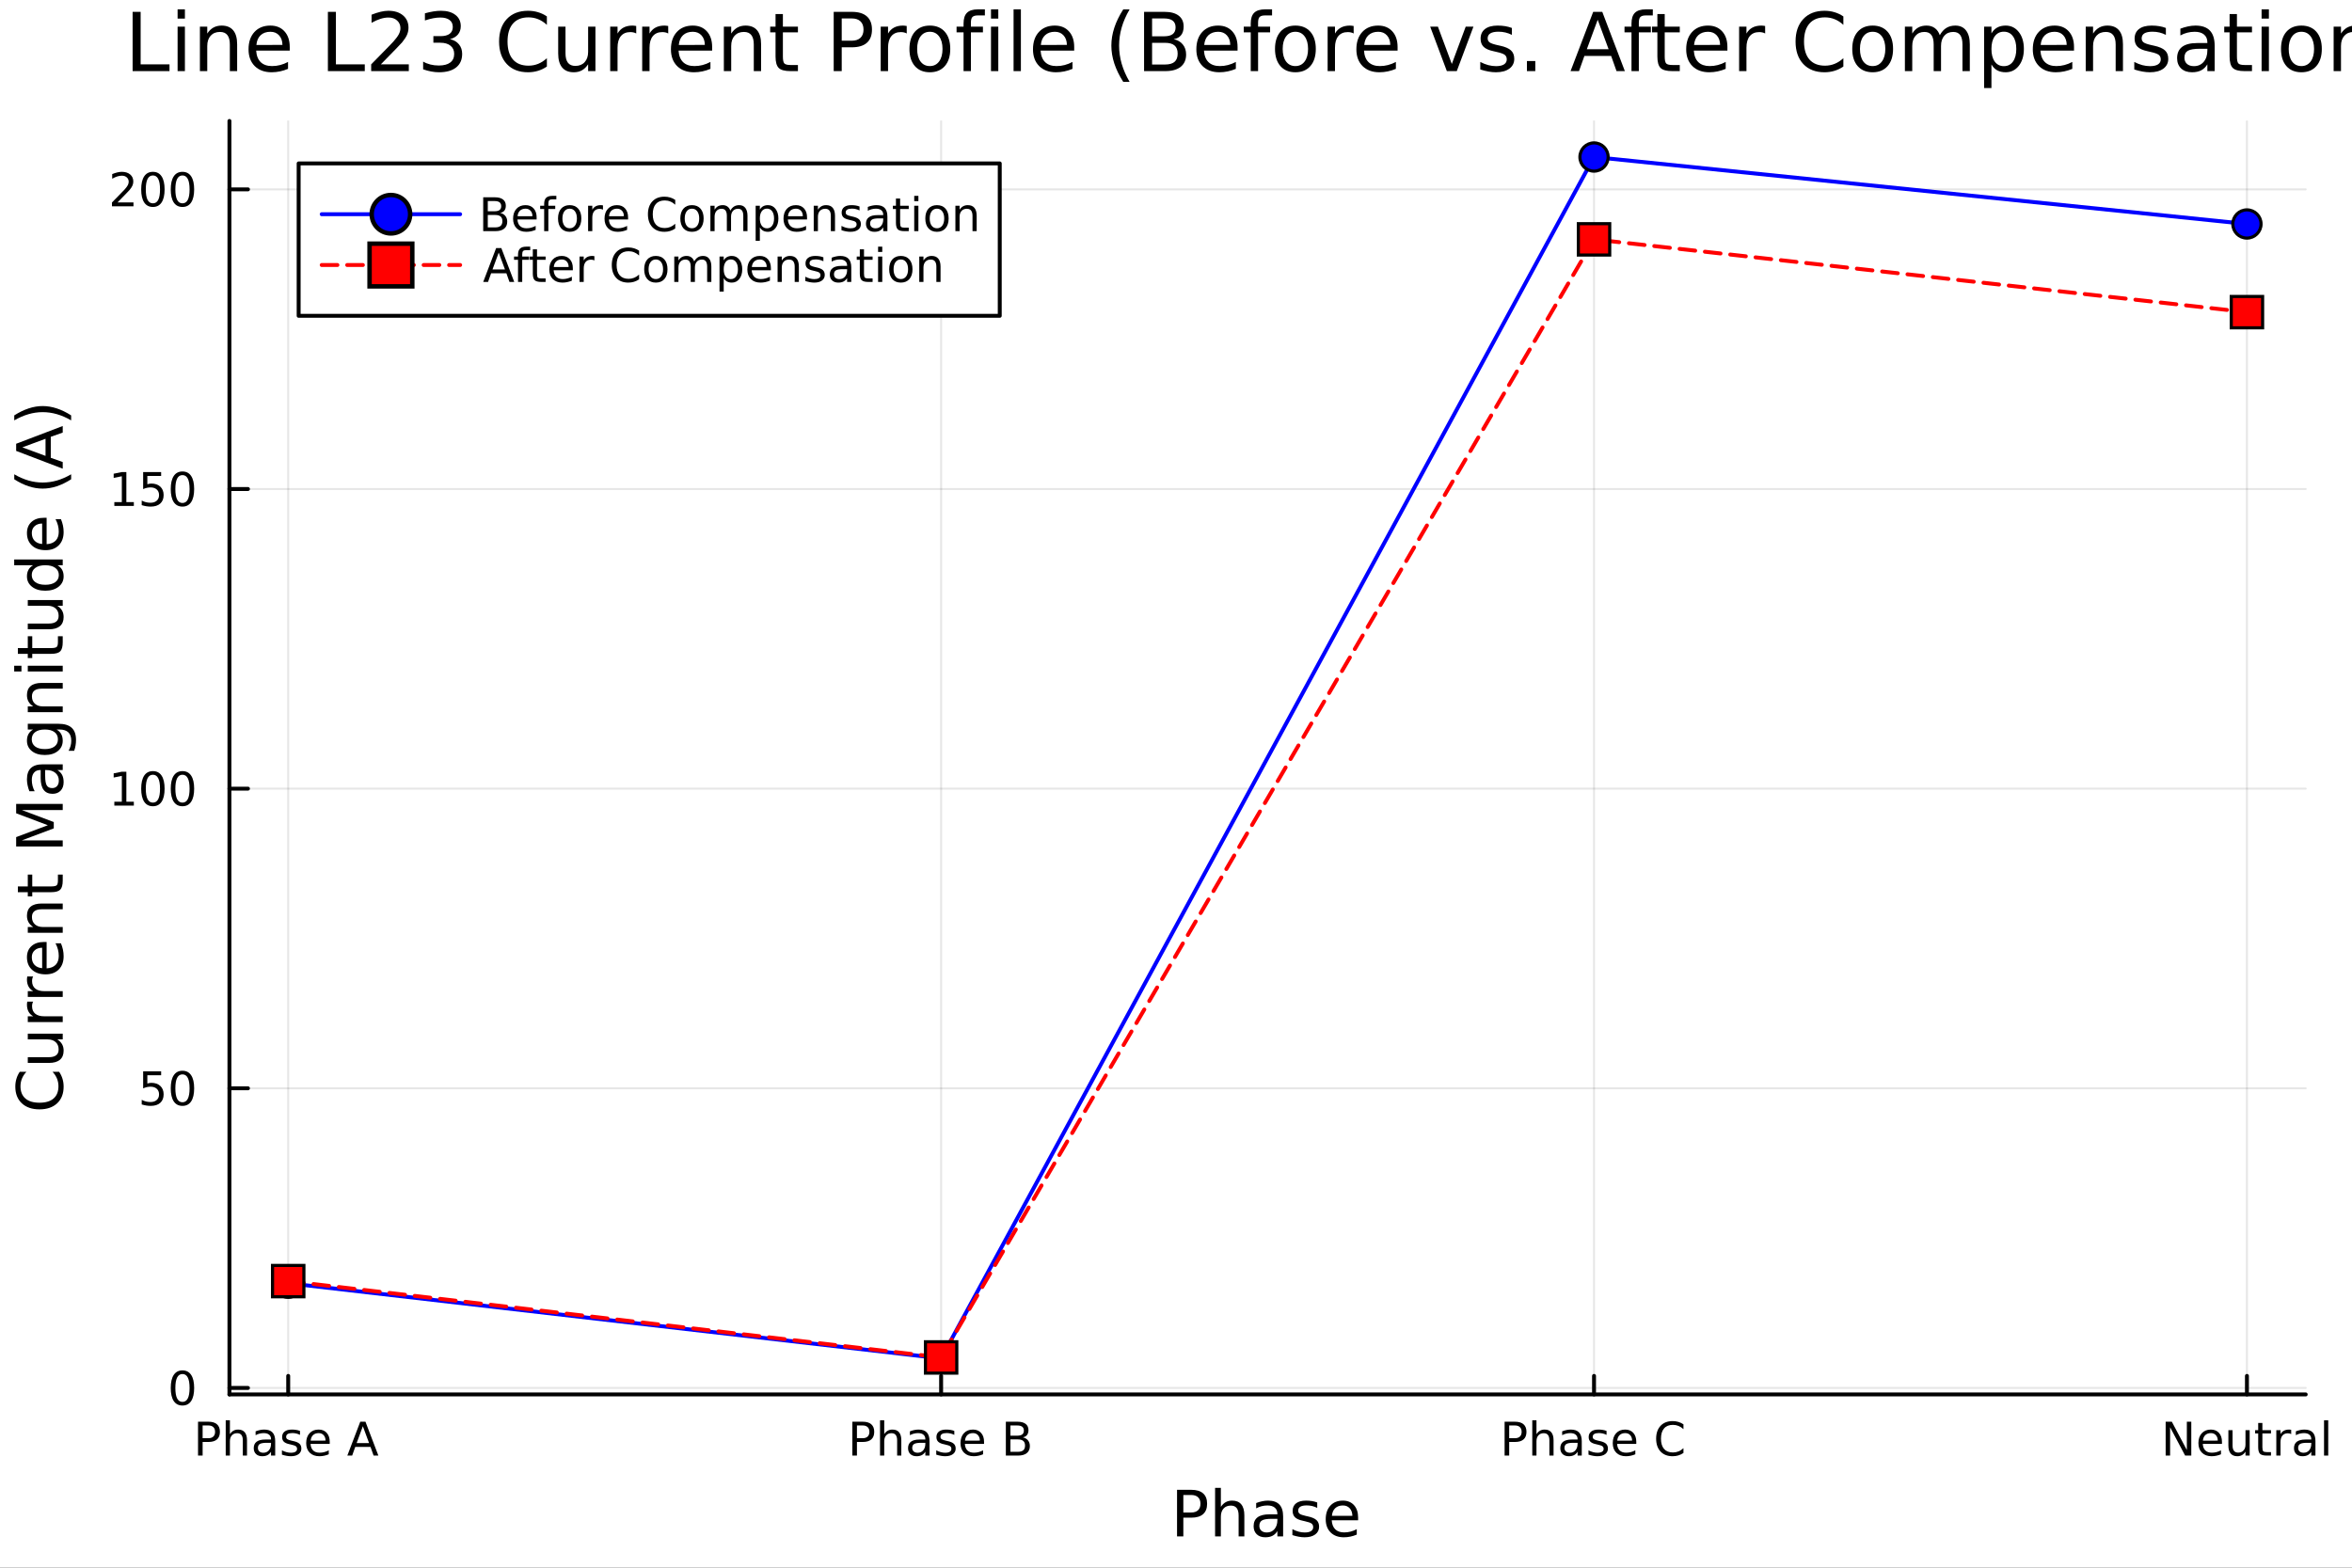 <svg xmlns="http://www.w3.org/2000/svg" xmlns:xlink="http://www.w3.org/1999/xlink" width="600" height="400" viewBox="0 0 2400 1600">
<rect x="0" y="0" width="2400" height="1600" fill="#333333" stroke="none"/>
<defs>
  <clipPath id="clip820">
    <rect x="0" y="0" width="2400" height="1600"></rect>
  </clipPath>
</defs>
<path clip-path="url(#clip820)" d="M0 1600 L2400 1600 L2400 8.88178e-14 L0 8.88178e-14  Z" fill="#ffffff" fill-rule="evenodd" fill-opacity="1"></path>
<defs>
  <clipPath id="clip821">
    <rect x="480" y="0" width="1681" height="1600"></rect>
  </clipPath>
</defs>
<path clip-path="url(#clip820)" d="M234.125 1423.18 L2352.76 1423.18 L2352.76 123.472 L234.125 123.472  Z" fill="#ffffff" fill-rule="evenodd" fill-opacity="1"></path>
<defs>
  <clipPath id="clip822">
    <rect x="234" y="123" width="2120" height="1301"></rect>
  </clipPath>
</defs>
<polyline clip-path="url(#clip822)" style="stroke:#000000; stroke-linecap:round; stroke-linejoin:round; stroke-width:2; stroke-opacity:0.1; fill:none" points="294.087,1423.18 294.087,123.472 "></polyline>
<polyline clip-path="url(#clip822)" style="stroke:#000000; stroke-linecap:round; stroke-linejoin:round; stroke-width:2; stroke-opacity:0.1; fill:none" points="960.323,1423.18 960.323,123.472 "></polyline>
<polyline clip-path="url(#clip822)" style="stroke:#000000; stroke-linecap:round; stroke-linejoin:round; stroke-width:2; stroke-opacity:0.1; fill:none" points="1626.56,1423.18 1626.56,123.472 "></polyline>
<polyline clip-path="url(#clip822)" style="stroke:#000000; stroke-linecap:round; stroke-linejoin:round; stroke-width:2; stroke-opacity:0.1; fill:none" points="2292.79,1423.18 2292.79,123.472 "></polyline>
<polyline clip-path="url(#clip822)" style="stroke:#000000; stroke-linecap:round; stroke-linejoin:round; stroke-width:2; stroke-opacity:0.1; fill:none" points="234.125,1416.55 2352.76,1416.55 "></polyline>
<polyline clip-path="url(#clip822)" style="stroke:#000000; stroke-linecap:round; stroke-linejoin:round; stroke-width:2; stroke-opacity:0.1; fill:none" points="234.125,1110.73 2352.76,1110.73 "></polyline>
<polyline clip-path="url(#clip822)" style="stroke:#000000; stroke-linecap:round; stroke-linejoin:round; stroke-width:2; stroke-opacity:0.1; fill:none" points="234.125,804.912 2352.76,804.912 "></polyline>
<polyline clip-path="url(#clip822)" style="stroke:#000000; stroke-linecap:round; stroke-linejoin:round; stroke-width:2; stroke-opacity:0.1; fill:none" points="234.125,499.094 2352.76,499.094 "></polyline>
<polyline clip-path="url(#clip822)" style="stroke:#000000; stroke-linecap:round; stroke-linejoin:round; stroke-width:2; stroke-opacity:0.1; fill:none" points="234.125,193.277 2352.76,193.277 "></polyline>
<polyline clip-path="url(#clip820)" style="stroke:#000000; stroke-linecap:round; stroke-linejoin:round; stroke-width:4; stroke-opacity:1; fill:none" points="234.125,1423.18 2352.76,1423.18 "></polyline>
<polyline clip-path="url(#clip820)" style="stroke:#000000; stroke-linecap:round; stroke-linejoin:round; stroke-width:4; stroke-opacity:1; fill:none" points="294.087,1423.18 294.087,1404.28 "></polyline>
<polyline clip-path="url(#clip820)" style="stroke:#000000; stroke-linecap:round; stroke-linejoin:round; stroke-width:4; stroke-opacity:1; fill:none" points="960.323,1423.18 960.323,1404.28 "></polyline>
<polyline clip-path="url(#clip820)" style="stroke:#000000; stroke-linecap:round; stroke-linejoin:round; stroke-width:4; stroke-opacity:1; fill:none" points="1626.56,1423.18 1626.56,1404.28 "></polyline>
<polyline clip-path="url(#clip820)" style="stroke:#000000; stroke-linecap:round; stroke-linejoin:round; stroke-width:4; stroke-opacity:1; fill:none" points="2292.79,1423.18 2292.79,1404.28 "></polyline>
<path clip-path="url(#clip820)" d="M206.761 1454.86 L206.761 1467.85 L212.64 1467.85 Q215.904 1467.85 217.687 1466.16 Q219.469 1464.47 219.469 1461.34 Q219.469 1458.24 217.687 1456.55 Q215.904 1454.86 212.64 1454.86 L206.761 1454.86 M202.085 1451.02 L212.64 1451.02 Q218.451 1451.02 221.413 1453.66 Q224.4 1456.27 224.4 1461.34 Q224.4 1466.46 221.413 1469.08 Q218.451 1471.69 212.64 1471.69 L206.761 1471.69 L206.761 1485.58 L202.085 1485.58 L202.085 1451.02 Z" fill="#000000" fill-rule="nonzero" fill-opacity="1"></path><path clip-path="url(#clip820)" d="M252.038 1469.93 L252.038 1485.58 L247.779 1485.58 L247.779 1470.07 Q247.779 1466.39 246.344 1464.56 Q244.909 1462.73 242.038 1462.73 Q238.589 1462.73 236.599 1464.93 Q234.608 1467.13 234.608 1470.93 L234.608 1485.58 L230.325 1485.58 L230.325 1449.56 L234.608 1449.56 L234.608 1463.68 Q236.136 1461.34 238.196 1460.19 Q240.279 1459.03 242.987 1459.03 Q247.455 1459.03 249.747 1461.81 Q252.038 1464.56 252.038 1469.93 Z" fill="#000000" fill-rule="nonzero" fill-opacity="1"></path><path clip-path="url(#clip820)" d="M272.316 1472.55 Q267.154 1472.55 265.163 1473.73 Q263.173 1474.91 263.173 1477.76 Q263.173 1480.02 264.654 1481.37 Q266.159 1482.69 268.728 1482.69 Q272.27 1482.69 274.399 1480.19 Q276.552 1477.66 276.552 1473.5 L276.552 1472.55 L272.316 1472.55 M280.811 1470.79 L280.811 1485.58 L276.552 1485.58 L276.552 1481.64 Q275.094 1484.01 272.918 1485.14 Q270.742 1486.25 267.594 1486.25 Q263.612 1486.25 261.251 1484.03 Q258.913 1481.78 258.913 1478.03 Q258.913 1473.66 261.83 1471.44 Q264.77 1469.21 270.58 1469.21 L276.552 1469.21 L276.552 1468.8 Q276.552 1465.86 274.608 1464.26 Q272.686 1462.64 269.191 1462.64 Q266.969 1462.64 264.862 1463.17 Q262.756 1463.7 260.811 1464.77 L260.811 1460.83 Q263.149 1459.93 265.348 1459.49 Q267.547 1459.03 269.631 1459.03 Q275.256 1459.03 278.034 1461.95 Q280.811 1464.86 280.811 1470.79 Z" fill="#000000" fill-rule="nonzero" fill-opacity="1"></path><path clip-path="url(#clip820)" d="M306.112 1460.42 L306.112 1464.45 Q304.307 1463.52 302.362 1463.06 Q300.418 1462.59 298.334 1462.59 Q295.163 1462.59 293.566 1463.57 Q291.992 1464.54 291.992 1466.48 Q291.992 1467.96 293.126 1468.82 Q294.26 1469.65 297.686 1470.42 L299.145 1470.74 Q303.682 1471.71 305.58 1473.5 Q307.501 1475.26 307.501 1478.43 Q307.501 1482.04 304.631 1484.14 Q301.783 1486.25 296.783 1486.25 Q294.7 1486.25 292.432 1485.83 Q290.186 1485.44 287.686 1484.63 L287.686 1480.23 Q290.047 1481.46 292.339 1482.08 Q294.631 1482.69 296.876 1482.69 Q299.885 1482.69 301.506 1481.67 Q303.126 1480.63 303.126 1478.75 Q303.126 1477.02 301.945 1476.09 Q300.788 1475.16 296.83 1474.31 L295.348 1473.96 Q291.39 1473.13 289.631 1471.41 Q287.871 1469.68 287.871 1466.67 Q287.871 1463.01 290.464 1461.02 Q293.057 1459.03 297.825 1459.03 Q300.186 1459.03 302.27 1459.38 Q304.353 1459.72 306.112 1460.42 Z" fill="#000000" fill-rule="nonzero" fill-opacity="1"></path><path clip-path="url(#clip820)" d="M336.459 1471.55 L336.459 1473.64 L316.876 1473.64 Q317.154 1478.03 319.515 1480.35 Q321.899 1482.64 326.135 1482.64 Q328.589 1482.64 330.88 1482.04 Q333.195 1481.44 335.464 1480.23 L335.464 1484.26 Q333.172 1485.23 330.765 1485.74 Q328.357 1486.25 325.88 1486.25 Q319.677 1486.25 316.043 1482.64 Q312.431 1479.03 312.431 1472.87 Q312.431 1466.51 315.857 1462.78 Q319.306 1459.03 325.14 1459.03 Q330.371 1459.03 333.404 1462.41 Q336.459 1465.77 336.459 1471.55 M332.2 1470.3 Q332.154 1466.81 330.232 1464.72 Q328.334 1462.64 325.186 1462.64 Q321.621 1462.64 319.468 1464.65 Q317.339 1466.67 317.015 1470.33 L332.2 1470.3 Z" fill="#000000" fill-rule="nonzero" fill-opacity="1"></path><path clip-path="url(#clip820)" d="M370.255 1455.63 L363.913 1472.83 L376.621 1472.83 L370.255 1455.63 M367.616 1451.02 L372.917 1451.02 L386.089 1485.58 L381.227 1485.58 L378.079 1476.71 L362.501 1476.71 L359.353 1485.58 L354.422 1485.58 L367.616 1451.02 Z" fill="#000000" fill-rule="nonzero" fill-opacity="1"></path><path clip-path="url(#clip820)" d="M874.432 1454.86 L874.432 1467.85 L880.312 1467.85 Q883.575 1467.85 885.358 1466.16 Q887.14 1464.47 887.14 1461.34 Q887.14 1458.24 885.358 1456.55 Q883.575 1454.86 880.312 1454.86 L874.432 1454.86 M869.756 1451.02 L880.312 1451.02 Q886.122 1451.02 889.085 1453.66 Q892.071 1456.27 892.071 1461.34 Q892.071 1466.46 889.085 1469.08 Q886.122 1471.69 880.312 1471.69 L874.432 1471.69 L874.432 1485.58 L869.756 1485.58 L869.756 1451.02 Z" fill="#000000" fill-rule="nonzero" fill-opacity="1"></path><path clip-path="url(#clip820)" d="M919.709 1469.93 L919.709 1485.58 L915.45 1485.58 L915.45 1470.07 Q915.45 1466.39 914.015 1464.56 Q912.58 1462.73 909.71 1462.73 Q906.26 1462.73 904.27 1464.93 Q902.279 1467.13 902.279 1470.93 L902.279 1485.58 L897.997 1485.58 L897.997 1449.56 L902.279 1449.56 L902.279 1463.68 Q903.807 1461.34 905.867 1460.19 Q907.95 1459.03 910.659 1459.03 Q915.126 1459.03 917.418 1461.81 Q919.709 1464.56 919.709 1469.93 Z" fill="#000000" fill-rule="nonzero" fill-opacity="1"></path><path clip-path="url(#clip820)" d="M939.987 1472.55 Q934.825 1472.55 932.834 1473.73 Q930.844 1474.91 930.844 1477.76 Q930.844 1480.02 932.325 1481.37 Q933.83 1482.69 936.399 1482.69 Q939.941 1482.69 942.07 1480.19 Q944.223 1477.66 944.223 1473.5 L944.223 1472.55 L939.987 1472.55 M948.482 1470.79 L948.482 1485.58 L944.223 1485.58 L944.223 1481.64 Q942.765 1484.01 940.589 1485.14 Q938.413 1486.25 935.265 1486.25 Q931.283 1486.25 928.922 1484.03 Q926.584 1481.78 926.584 1478.03 Q926.584 1473.66 929.501 1471.44 Q932.441 1469.21 938.251 1469.21 L944.223 1469.21 L944.223 1468.8 Q944.223 1465.86 942.279 1464.26 Q940.358 1462.64 936.862 1462.64 Q934.64 1462.64 932.533 1463.17 Q930.427 1463.7 928.483 1464.77 L928.483 1460.83 Q930.821 1459.93 933.02 1459.49 Q935.219 1459.03 937.302 1459.03 Q942.927 1459.03 945.705 1461.95 Q948.482 1464.86 948.482 1470.79 Z" fill="#000000" fill-rule="nonzero" fill-opacity="1"></path><path clip-path="url(#clip820)" d="M973.783 1460.42 L973.783 1464.45 Q971.978 1463.52 970.033 1463.06 Q968.089 1462.59 966.006 1462.59 Q962.834 1462.59 961.237 1463.57 Q959.663 1464.54 959.663 1466.48 Q959.663 1467.96 960.797 1468.82 Q961.931 1469.65 965.357 1470.42 L966.816 1470.74 Q971.353 1471.71 973.251 1473.5 Q975.172 1475.26 975.172 1478.43 Q975.172 1482.04 972.302 1484.14 Q969.455 1486.25 964.455 1486.25 Q962.371 1486.25 960.103 1485.83 Q957.857 1485.44 955.357 1484.63 L955.357 1480.23 Q957.719 1481.46 960.01 1482.08 Q962.302 1482.69 964.547 1482.69 Q967.556 1482.69 969.177 1481.67 Q970.797 1480.63 970.797 1478.75 Q970.797 1477.02 969.617 1476.09 Q968.459 1475.16 964.501 1474.31 L963.019 1473.96 Q959.061 1473.13 957.302 1471.41 Q955.543 1469.68 955.543 1466.67 Q955.543 1463.01 958.135 1461.02 Q960.728 1459.03 965.496 1459.03 Q967.857 1459.03 969.941 1459.38 Q972.024 1459.72 973.783 1460.42 Z" fill="#000000" fill-rule="nonzero" fill-opacity="1"></path><path clip-path="url(#clip820)" d="M1004.13 1471.55 L1004.13 1473.64 L984.547 1473.64 Q984.825 1478.03 987.186 1480.35 Q989.57 1482.64 993.806 1482.64 Q996.26 1482.64 998.552 1482.04 Q1000.87 1481.44 1003.13 1480.23 L1003.13 1484.26 Q1000.84 1485.23 998.436 1485.74 Q996.029 1486.25 993.552 1486.25 Q987.348 1486.25 983.714 1482.64 Q980.103 1479.03 980.103 1472.87 Q980.103 1466.51 983.529 1462.78 Q986.978 1459.03 992.811 1459.03 Q998.042 1459.03 1001.07 1462.41 Q1004.13 1465.77 1004.13 1471.55 M999.871 1470.3 Q999.825 1466.81 997.903 1464.72 Q996.005 1462.64 992.857 1462.64 Q989.292 1462.64 987.14 1464.65 Q985.01 1466.67 984.686 1470.33 L999.871 1470.3 Z" fill="#000000" fill-rule="nonzero" fill-opacity="1"></path><path clip-path="url(#clip820)" d="M1031.05 1469.08 L1031.05 1481.74 L1038.55 1481.74 Q1042.32 1481.74 1044.13 1480.19 Q1045.96 1478.61 1045.96 1475.39 Q1045.96 1472.15 1044.13 1470.63 Q1042.32 1469.08 1038.55 1469.08 L1031.05 1469.08 M1031.05 1454.86 L1031.05 1465.28 L1037.97 1465.28 Q1041.4 1465.28 1043.07 1464.01 Q1044.76 1462.71 1044.76 1460.07 Q1044.76 1457.45 1043.07 1456.16 Q1041.4 1454.86 1037.97 1454.86 L1031.05 1454.86 M1026.38 1451.02 L1038.32 1451.02 Q1043.67 1451.02 1046.56 1453.24 Q1049.45 1455.46 1049.45 1459.56 Q1049.45 1462.73 1047.97 1464.61 Q1046.49 1466.48 1043.62 1466.95 Q1047.07 1467.69 1048.97 1470.05 Q1050.89 1472.39 1050.89 1475.9 Q1050.89 1480.53 1047.74 1483.06 Q1044.59 1485.58 1038.78 1485.58 L1026.38 1485.58 L1026.38 1451.02 Z" fill="#000000" fill-rule="nonzero" fill-opacity="1"></path><path clip-path="url(#clip820)" d="M1539.99 1454.86 L1539.99 1467.85 L1545.86 1467.85 Q1549.13 1467.85 1550.91 1466.16 Q1552.69 1464.47 1552.69 1461.34 Q1552.69 1458.24 1550.91 1456.55 Q1549.13 1454.86 1545.86 1454.86 L1539.99 1454.86 M1535.31 1451.02 L1545.86 1451.02 Q1551.67 1451.02 1554.64 1453.66 Q1557.62 1456.27 1557.62 1461.34 Q1557.62 1466.46 1554.64 1469.08 Q1551.67 1471.69 1545.86 1471.69 L1539.99 1471.69 L1539.99 1485.58 L1535.31 1485.58 L1535.31 1451.02 Z" fill="#000000" fill-rule="nonzero" fill-opacity="1"></path><path clip-path="url(#clip820)" d="M1585.26 1469.93 L1585.26 1485.58 L1581 1485.58 L1581 1470.07 Q1581 1466.39 1579.57 1464.56 Q1578.13 1462.73 1575.26 1462.73 Q1571.81 1462.73 1569.82 1464.93 Q1567.83 1467.13 1567.83 1470.93 L1567.83 1485.58 L1563.55 1485.58 L1563.55 1449.56 L1567.83 1449.56 L1567.83 1463.68 Q1569.36 1461.34 1571.42 1460.19 Q1573.5 1459.03 1576.21 1459.03 Q1580.68 1459.03 1582.97 1461.81 Q1585.26 1464.56 1585.26 1469.93 Z" fill="#000000" fill-rule="nonzero" fill-opacity="1"></path><path clip-path="url(#clip820)" d="M1605.54 1472.55 Q1600.38 1472.55 1598.39 1473.73 Q1596.4 1474.91 1596.4 1477.76 Q1596.4 1480.02 1597.88 1481.37 Q1599.38 1482.69 1601.95 1482.69 Q1605.49 1482.69 1607.62 1480.19 Q1609.78 1477.66 1609.78 1473.5 L1609.78 1472.55 L1605.54 1472.55 M1614.04 1470.79 L1614.04 1485.58 L1609.78 1485.58 L1609.78 1481.64 Q1608.32 1484.01 1606.14 1485.14 Q1603.97 1486.25 1600.82 1486.25 Q1596.84 1486.25 1594.48 1484.03 Q1592.14 1481.78 1592.14 1478.03 Q1592.14 1473.66 1595.05 1471.44 Q1597.99 1469.21 1603.8 1469.21 L1609.78 1469.21 L1609.78 1468.8 Q1609.78 1465.86 1607.83 1464.26 Q1605.91 1462.64 1602.42 1462.64 Q1600.19 1462.64 1598.09 1463.17 Q1595.98 1463.7 1594.04 1464.77 L1594.04 1460.83 Q1596.37 1459.93 1598.57 1459.49 Q1600.77 1459.03 1602.86 1459.03 Q1608.48 1459.03 1611.26 1461.95 Q1614.04 1464.86 1614.04 1470.79 Z" fill="#000000" fill-rule="nonzero" fill-opacity="1"></path><path clip-path="url(#clip820)" d="M1639.34 1460.42 L1639.34 1464.45 Q1637.53 1463.52 1635.59 1463.06 Q1633.64 1462.59 1631.56 1462.59 Q1628.39 1462.59 1626.79 1463.57 Q1625.22 1464.54 1625.22 1466.48 Q1625.22 1467.96 1626.35 1468.82 Q1627.48 1469.65 1630.91 1470.42 L1632.37 1470.74 Q1636.91 1471.71 1638.8 1473.5 Q1640.73 1475.26 1640.73 1478.43 Q1640.73 1482.04 1637.85 1484.14 Q1635.01 1486.25 1630.01 1486.25 Q1627.92 1486.25 1625.66 1485.83 Q1623.41 1485.44 1620.91 1484.63 L1620.91 1480.23 Q1623.27 1481.46 1625.56 1482.08 Q1627.85 1482.69 1630.1 1482.69 Q1633.11 1482.69 1634.73 1481.67 Q1636.35 1480.63 1636.35 1478.75 Q1636.35 1477.02 1635.17 1476.09 Q1634.01 1475.16 1630.05 1474.31 L1628.57 1473.96 Q1624.61 1473.13 1622.85 1471.41 Q1621.1 1469.68 1621.1 1466.67 Q1621.1 1463.01 1623.69 1461.02 Q1626.28 1459.03 1631.05 1459.03 Q1633.41 1459.03 1635.49 1459.38 Q1637.58 1459.72 1639.34 1460.42 Z" fill="#000000" fill-rule="nonzero" fill-opacity="1"></path><path clip-path="url(#clip820)" d="M1669.68 1471.55 L1669.68 1473.64 L1650.1 1473.64 Q1650.38 1478.03 1652.74 1480.35 Q1655.12 1482.64 1659.36 1482.64 Q1661.81 1482.64 1664.1 1482.04 Q1666.42 1481.44 1668.69 1480.23 L1668.69 1484.26 Q1666.4 1485.23 1663.99 1485.74 Q1661.58 1486.25 1659.1 1486.25 Q1652.9 1486.25 1649.27 1482.64 Q1645.66 1479.03 1645.66 1472.87 Q1645.66 1466.51 1649.08 1462.78 Q1652.53 1459.03 1658.36 1459.03 Q1663.6 1459.03 1666.63 1462.41 Q1669.68 1465.77 1669.68 1471.55 M1665.42 1470.3 Q1665.38 1466.81 1663.46 1464.72 Q1661.56 1462.64 1658.41 1462.64 Q1654.85 1462.64 1652.69 1464.65 Q1650.56 1466.67 1650.24 1470.33 L1665.42 1470.3 Z" fill="#000000" fill-rule="nonzero" fill-opacity="1"></path><path clip-path="url(#clip820)" d="M1717.81 1453.68 L1717.81 1458.61 Q1715.45 1456.41 1712.76 1455.33 Q1710.1 1454.24 1707.09 1454.24 Q1701.16 1454.24 1698.02 1457.87 Q1694.87 1461.48 1694.87 1468.33 Q1694.87 1475.16 1698.02 1478.8 Q1701.16 1482.41 1707.09 1482.41 Q1710.1 1482.41 1712.76 1481.32 Q1715.45 1480.23 1717.81 1478.03 L1717.81 1482.92 Q1715.35 1484.58 1712.6 1485.42 Q1709.87 1486.25 1706.81 1486.25 Q1698.97 1486.25 1694.45 1481.46 Q1689.94 1476.64 1689.94 1468.33 Q1689.94 1460 1694.45 1455.21 Q1698.97 1450.39 1706.81 1450.39 Q1709.91 1450.39 1712.65 1451.23 Q1715.4 1452.04 1717.81 1453.68 Z" fill="#000000" fill-rule="nonzero" fill-opacity="1"></path><path clip-path="url(#clip820)" d="M2209.86 1451.02 L2216.15 1451.02 L2231.48 1479.93 L2231.48 1451.02 L2236.01 1451.02 L2236.01 1485.58 L2229.72 1485.58 L2214.39 1456.67 L2214.39 1485.58 L2209.86 1485.58 L2209.86 1451.02 Z" fill="#000000" fill-rule="nonzero" fill-opacity="1"></path><path clip-path="url(#clip820)" d="M2267.31 1471.55 L2267.31 1473.64 L2247.73 1473.64 Q2248 1478.03 2250.36 1480.35 Q2252.75 1482.64 2256.98 1482.64 Q2259.44 1482.64 2261.73 1482.04 Q2264.04 1481.44 2266.31 1480.23 L2266.31 1484.26 Q2264.02 1485.23 2261.61 1485.74 Q2259.21 1486.25 2256.73 1486.25 Q2250.53 1486.25 2246.89 1482.64 Q2243.28 1479.03 2243.28 1472.87 Q2243.28 1466.51 2246.71 1462.78 Q2250.16 1459.03 2255.99 1459.03 Q2261.22 1459.03 2264.25 1462.41 Q2267.31 1465.77 2267.31 1471.55 M2263.05 1470.3 Q2263 1466.81 2261.08 1464.72 Q2259.18 1462.64 2256.04 1462.64 Q2252.47 1462.64 2250.32 1464.65 Q2248.19 1466.67 2247.86 1470.33 L2263.05 1470.3 Z" fill="#000000" fill-rule="nonzero" fill-opacity="1"></path><path clip-path="url(#clip820)" d="M2273.86 1475.35 L2273.86 1459.65 L2278.12 1459.65 L2278.12 1475.19 Q2278.12 1478.87 2279.55 1480.72 Q2280.99 1482.55 2283.86 1482.55 Q2287.31 1482.55 2289.3 1480.35 Q2291.31 1478.15 2291.31 1474.35 L2291.31 1459.65 L2295.57 1459.65 L2295.57 1485.58 L2291.31 1485.58 L2291.31 1481.6 Q2289.76 1483.96 2287.7 1485.12 Q2285.67 1486.25 2282.96 1486.25 Q2278.49 1486.25 2276.17 1483.47 Q2273.86 1480.7 2273.86 1475.35 M2284.58 1459.03 L2284.58 1459.03 Z" fill="#000000" fill-rule="nonzero" fill-opacity="1"></path><path clip-path="url(#clip820)" d="M2308.56 1452.29 L2308.56 1459.65 L2317.33 1459.65 L2317.33 1462.96 L2308.56 1462.96 L2308.56 1477.04 Q2308.56 1480.21 2309.41 1481.11 Q2310.29 1482.02 2312.96 1482.02 L2317.33 1482.02 L2317.33 1485.58 L2312.96 1485.58 Q2308.03 1485.58 2306.15 1483.75 Q2304.28 1481.9 2304.28 1477.04 L2304.28 1462.96 L2301.15 1462.96 L2301.15 1459.65 L2304.28 1459.65 L2304.28 1452.29 L2308.56 1452.29 Z" fill="#000000" fill-rule="nonzero" fill-opacity="1"></path><path clip-path="url(#clip820)" d="M2337.96 1463.64 Q2337.24 1463.22 2336.38 1463.03 Q2335.55 1462.83 2334.53 1462.83 Q2330.92 1462.83 2328.98 1465.19 Q2327.05 1467.52 2327.05 1471.92 L2327.05 1485.58 L2322.77 1485.58 L2322.77 1459.65 L2327.05 1459.65 L2327.05 1463.68 Q2328.4 1461.32 2330.55 1460.19 Q2332.7 1459.03 2335.78 1459.03 Q2336.22 1459.03 2336.75 1459.1 Q2337.29 1459.14 2337.93 1459.26 L2337.96 1463.64 Z" fill="#000000" fill-rule="nonzero" fill-opacity="1"></path><path clip-path="url(#clip820)" d="M2354.21 1472.55 Q2349.04 1472.55 2347.05 1473.73 Q2345.06 1474.91 2345.06 1477.76 Q2345.06 1480.02 2346.54 1481.37 Q2348.05 1482.69 2350.62 1482.69 Q2354.16 1482.69 2356.29 1480.19 Q2358.44 1477.66 2358.44 1473.5 L2358.44 1472.55 L2354.21 1472.55 M2362.7 1470.79 L2362.7 1485.58 L2358.44 1485.58 L2358.44 1481.64 Q2356.98 1484.01 2354.81 1485.14 Q2352.63 1486.25 2349.48 1486.25 Q2345.5 1486.25 2343.14 1484.03 Q2340.8 1481.78 2340.8 1478.03 Q2340.8 1473.66 2343.72 1471.44 Q2346.66 1469.21 2352.47 1469.21 L2358.44 1469.21 L2358.44 1468.8 Q2358.44 1465.86 2356.5 1464.26 Q2354.58 1462.64 2351.08 1462.64 Q2348.86 1462.64 2346.75 1463.17 Q2344.65 1463.7 2342.7 1464.77 L2342.7 1460.83 Q2345.04 1459.93 2347.24 1459.49 Q2349.44 1459.03 2351.52 1459.03 Q2357.15 1459.03 2359.92 1461.95 Q2362.7 1464.86 2362.7 1470.79 Z" fill="#000000" fill-rule="nonzero" fill-opacity="1"></path><path clip-path="url(#clip820)" d="M2371.47 1449.56 L2375.73 1449.56 L2375.73 1485.58 L2371.47 1485.58 L2371.47 1449.56 Z" fill="#000000" fill-rule="nonzero" fill-opacity="1"></path><path clip-path="url(#clip820)" d="M1207.49 1525.81 L1207.49 1543.66 L1215.57 1543.66 Q1220.06 1543.66 1222.51 1541.34 Q1224.96 1539.02 1224.96 1534.72 Q1224.96 1530.45 1222.51 1528.13 Q1220.06 1525.81 1215.57 1525.81 L1207.49 1525.81 M1201.06 1520.52 L1215.57 1520.52 Q1223.56 1520.52 1227.64 1524.15 Q1231.74 1527.75 1231.74 1534.72 Q1231.74 1541.75 1227.64 1545.35 Q1223.56 1548.95 1215.57 1548.95 L1207.49 1548.95 L1207.49 1568.04 L1201.06 1568.04 L1201.06 1520.52 Z" fill="#000000" fill-rule="nonzero" fill-opacity="1"></path><path clip-path="url(#clip820)" d="M1269.74 1546.53 L1269.74 1568.04 L1263.89 1568.04 L1263.89 1546.72 Q1263.89 1541.66 1261.91 1539.14 Q1259.94 1536.63 1255.99 1536.63 Q1251.25 1536.63 1248.51 1539.65 Q1245.78 1542.68 1245.78 1547.9 L1245.78 1568.04 L1239.89 1568.04 L1239.89 1518.52 L1245.78 1518.52 L1245.78 1537.93 Q1247.88 1534.72 1250.71 1533.13 Q1253.58 1531.54 1257.3 1531.54 Q1263.44 1531.54 1266.59 1535.36 Q1269.74 1539.14 1269.74 1546.53 Z" fill="#000000" fill-rule="nonzero" fill-opacity="1"></path><path clip-path="url(#clip820)" d="M1297.63 1550.12 Q1290.53 1550.12 1287.79 1551.75 Q1285.05 1553.37 1285.05 1557.29 Q1285.05 1560.4 1287.09 1562.25 Q1289.16 1564.07 1292.69 1564.07 Q1297.56 1564.07 1300.49 1560.63 Q1303.45 1557.16 1303.45 1551.43 L1303.45 1550.12 L1297.63 1550.12 M1309.31 1547.71 L1309.31 1568.04 L1303.45 1568.04 L1303.45 1562.63 Q1301.45 1565.88 1298.45 1567.44 Q1295.46 1568.97 1291.13 1568.97 Q1285.66 1568.97 1282.41 1565.91 Q1279.2 1562.82 1279.2 1557.67 Q1279.2 1551.65 1283.21 1548.6 Q1287.25 1545.54 1295.24 1545.54 L1303.45 1545.54 L1303.45 1544.97 Q1303.45 1540.93 1300.78 1538.73 Q1298.14 1536.5 1293.33 1536.5 Q1290.27 1536.5 1287.38 1537.23 Q1284.48 1537.97 1281.81 1539.43 L1281.81 1534.02 Q1285.02 1532.78 1288.05 1532.17 Q1291.07 1531.54 1293.93 1531.54 Q1301.67 1531.54 1305.49 1535.55 Q1309.31 1539.56 1309.31 1547.71 Z" fill="#000000" fill-rule="nonzero" fill-opacity="1"></path><path clip-path="url(#clip820)" d="M1344.1 1533.45 L1344.1 1538.98 Q1341.61 1537.71 1338.94 1537.07 Q1336.27 1536.44 1333.4 1536.44 Q1329.04 1536.44 1326.84 1537.77 Q1324.68 1539.11 1324.68 1541.79 Q1324.68 1543.82 1326.24 1545 Q1327.8 1546.15 1332.51 1547.2 L1334.52 1547.64 Q1340.75 1548.98 1343.36 1551.43 Q1346.01 1553.85 1346.01 1558.21 Q1346.01 1563.17 1342.06 1566.07 Q1338.14 1568.97 1331.27 1568.97 Q1328.4 1568.97 1325.29 1568.39 Q1322.2 1567.85 1318.76 1566.74 L1318.76 1560.69 Q1322.01 1562.38 1325.16 1563.24 Q1328.31 1564.07 1331.4 1564.07 Q1335.53 1564.07 1337.76 1562.66 Q1339.99 1561.23 1339.99 1558.65 Q1339.99 1556.27 1338.37 1554.99 Q1336.78 1553.72 1331.33 1552.54 L1329.3 1552.07 Q1323.85 1550.92 1321.43 1548.56 Q1319.01 1546.18 1319.01 1542.04 Q1319.01 1537.01 1322.58 1534.27 Q1326.14 1531.54 1332.7 1531.54 Q1335.95 1531.54 1338.81 1532.01 Q1341.68 1532.49 1344.1 1533.45 Z" fill="#000000" fill-rule="nonzero" fill-opacity="1"></path><path clip-path="url(#clip820)" d="M1385.82 1548.76 L1385.82 1551.62 L1358.9 1551.62 Q1359.28 1557.67 1362.52 1560.85 Q1365.8 1564 1371.63 1564 Q1375 1564 1378.15 1563.17 Q1381.34 1562.35 1384.45 1560.69 L1384.45 1566.23 Q1381.3 1567.57 1377.99 1568.27 Q1374.68 1568.97 1371.28 1568.97 Q1362.75 1568.97 1357.75 1564 Q1352.78 1559.04 1352.78 1550.57 Q1352.78 1541.82 1357.5 1536.69 Q1362.24 1531.54 1370.26 1531.54 Q1377.45 1531.54 1381.62 1536.18 Q1385.82 1540.8 1385.82 1548.76 M1379.97 1547.04 Q1379.9 1542.23 1377.26 1539.37 Q1374.65 1536.5 1370.32 1536.5 Q1365.42 1536.5 1362.46 1539.27 Q1359.53 1542.04 1359.09 1547.07 L1379.97 1547.04 Z" fill="#000000" fill-rule="nonzero" fill-opacity="1"></path><polyline clip-path="url(#clip820)" style="stroke:#000000; stroke-linecap:round; stroke-linejoin:round; stroke-width:4; stroke-opacity:1; fill:none" points="234.125,1423.18 234.125,123.472 "></polyline>
<polyline clip-path="url(#clip820)" style="stroke:#000000; stroke-linecap:round; stroke-linejoin:round; stroke-width:4; stroke-opacity:1; fill:none" points="234.125,1416.55 253.023,1416.55 "></polyline>
<polyline clip-path="url(#clip820)" style="stroke:#000000; stroke-linecap:round; stroke-linejoin:round; stroke-width:4; stroke-opacity:1; fill:none" points="234.125,1110.73 253.023,1110.73 "></polyline>
<polyline clip-path="url(#clip820)" style="stroke:#000000; stroke-linecap:round; stroke-linejoin:round; stroke-width:4; stroke-opacity:1; fill:none" points="234.125,804.912 253.023,804.912 "></polyline>
<polyline clip-path="url(#clip820)" style="stroke:#000000; stroke-linecap:round; stroke-linejoin:round; stroke-width:4; stroke-opacity:1; fill:none" points="234.125,499.094 253.023,499.094 "></polyline>
<polyline clip-path="url(#clip820)" style="stroke:#000000; stroke-linecap:round; stroke-linejoin:round; stroke-width:4; stroke-opacity:1; fill:none" points="234.125,193.277 253.023,193.277 "></polyline>
<path clip-path="url(#clip820)" d="M186.181 1402.35 Q182.57 1402.35 180.741 1405.91 Q178.936 1409.45 178.936 1416.58 Q178.936 1423.69 180.741 1427.25 Q182.57 1430.79 186.181 1430.79 Q189.815 1430.79 191.621 1427.25 Q193.45 1423.69 193.45 1416.58 Q193.45 1409.45 191.621 1405.91 Q189.815 1402.35 186.181 1402.35 M186.181 1398.64 Q191.991 1398.64 195.047 1403.25 Q198.125 1407.83 198.125 1416.58 Q198.125 1425.31 195.047 1429.92 Q191.991 1434.5 186.181 1434.5 Q180.371 1434.5 177.292 1429.92 Q174.237 1425.31 174.237 1416.58 Q174.237 1407.83 177.292 1403.25 Q180.371 1398.64 186.181 1398.64 Z" fill="#000000" fill-rule="nonzero" fill-opacity="1"></path><path clip-path="url(#clip820)" d="M146.066 1093.45 L164.422 1093.45 L164.422 1097.38 L150.348 1097.38 L150.348 1105.86 Q151.366 1105.51 152.385 1105.35 Q153.403 1105.16 154.422 1105.16 Q160.209 1105.16 163.589 1108.33 Q166.968 1111.51 166.968 1116.92 Q166.968 1122.5 163.496 1125.6 Q160.024 1128.68 153.704 1128.68 Q151.528 1128.68 149.26 1128.31 Q147.015 1127.94 144.607 1127.2 L144.607 1122.5 Q146.691 1123.63 148.913 1124.19 Q151.135 1124.75 153.612 1124.75 Q157.616 1124.75 159.954 1122.64 Q162.292 1120.53 162.292 1116.92 Q162.292 1113.31 159.954 1111.2 Q157.616 1109.1 153.612 1109.1 Q151.737 1109.1 149.862 1109.51 Q148.01 1109.93 146.066 1110.81 L146.066 1093.45 Z" fill="#000000" fill-rule="nonzero" fill-opacity="1"></path><path clip-path="url(#clip820)" d="M186.181 1096.53 Q182.57 1096.53 180.741 1100.09 Q178.936 1103.63 178.936 1110.76 Q178.936 1117.87 180.741 1121.44 Q182.57 1124.98 186.181 1124.98 Q189.815 1124.98 191.621 1121.44 Q193.45 1117.87 193.45 1110.76 Q193.45 1103.63 191.621 1100.09 Q189.815 1096.53 186.181 1096.53 M186.181 1092.82 Q191.991 1092.82 195.047 1097.43 Q198.125 1102.01 198.125 1110.76 Q198.125 1119.49 195.047 1124.1 Q191.991 1128.68 186.181 1128.68 Q180.371 1128.68 177.292 1124.1 Q174.237 1119.49 174.237 1110.76 Q174.237 1102.01 177.292 1097.43 Q180.371 1092.82 186.181 1092.82 Z" fill="#000000" fill-rule="nonzero" fill-opacity="1"></path><path clip-path="url(#clip820)" d="M116.668 818.257 L124.306 818.257 L124.306 791.891 L115.996 793.558 L115.996 789.299 L124.26 787.632 L128.936 787.632 L128.936 818.257 L136.575 818.257 L136.575 822.192 L116.668 822.192 L116.668 818.257 Z" fill="#000000" fill-rule="nonzero" fill-opacity="1"></path><path clip-path="url(#clip820)" d="M156.019 790.711 Q152.408 790.711 150.579 794.275 Q148.774 797.817 148.774 804.947 Q148.774 812.053 150.579 815.618 Q152.408 819.16 156.019 819.16 Q159.653 819.16 161.459 815.618 Q163.288 812.053 163.288 804.947 Q163.288 797.817 161.459 794.275 Q159.653 790.711 156.019 790.711 M156.019 787.007 Q161.829 787.007 164.885 791.613 Q167.964 796.197 167.964 804.947 Q167.964 813.673 164.885 818.28 Q161.829 822.863 156.019 822.863 Q150.209 822.863 147.13 818.28 Q144.075 813.673 144.075 804.947 Q144.075 796.197 147.13 791.613 Q150.209 787.007 156.019 787.007 Z" fill="#000000" fill-rule="nonzero" fill-opacity="1"></path><path clip-path="url(#clip820)" d="M186.181 790.711 Q182.57 790.711 180.741 794.275 Q178.936 797.817 178.936 804.947 Q178.936 812.053 180.741 815.618 Q182.57 819.16 186.181 819.16 Q189.815 819.16 191.621 815.618 Q193.45 812.053 193.45 804.947 Q193.45 797.817 191.621 794.275 Q189.815 790.711 186.181 790.711 M186.181 787.007 Q191.991 787.007 195.047 791.613 Q198.125 796.197 198.125 804.947 Q198.125 813.673 195.047 818.28 Q191.991 822.863 186.181 822.863 Q180.371 822.863 177.292 818.28 Q174.237 813.673 174.237 804.947 Q174.237 796.197 177.292 791.613 Q180.371 787.007 186.181 787.007 Z" fill="#000000" fill-rule="nonzero" fill-opacity="1"></path><path clip-path="url(#clip820)" d="M116.668 512.439 L124.306 512.439 L124.306 486.074 L115.996 487.74 L115.996 483.481 L124.26 481.814 L128.936 481.814 L128.936 512.439 L136.575 512.439 L136.575 516.374 L116.668 516.374 L116.668 512.439 Z" fill="#000000" fill-rule="nonzero" fill-opacity="1"></path><path clip-path="url(#clip820)" d="M146.066 481.814 L164.422 481.814 L164.422 485.749 L150.348 485.749 L150.348 494.222 Q151.366 493.874 152.385 493.712 Q153.403 493.527 154.422 493.527 Q160.209 493.527 163.589 496.699 Q166.968 499.87 166.968 505.286 Q166.968 510.865 163.496 513.967 Q160.024 517.046 153.704 517.046 Q151.528 517.046 149.26 516.675 Q147.015 516.305 144.607 515.564 L144.607 510.865 Q146.691 511.999 148.913 512.555 Q151.135 513.11 153.612 513.11 Q157.616 513.11 159.954 511.004 Q162.292 508.898 162.292 505.286 Q162.292 501.675 159.954 499.569 Q157.616 497.462 153.612 497.462 Q151.737 497.462 149.862 497.879 Q148.01 498.296 146.066 499.175 L146.066 481.814 Z" fill="#000000" fill-rule="nonzero" fill-opacity="1"></path><path clip-path="url(#clip820)" d="M186.181 484.893 Q182.57 484.893 180.741 488.458 Q178.936 491.999 178.936 499.129 Q178.936 506.235 180.741 509.8 Q182.57 513.342 186.181 513.342 Q189.815 513.342 191.621 509.8 Q193.45 506.235 193.45 499.129 Q193.45 491.999 191.621 488.458 Q189.815 484.893 186.181 484.893 M186.181 481.189 Q191.991 481.189 195.047 485.796 Q198.125 490.379 198.125 499.129 Q198.125 507.856 195.047 512.462 Q191.991 517.046 186.181 517.046 Q180.371 517.046 177.292 512.462 Q174.237 507.856 174.237 499.129 Q174.237 490.379 177.292 485.796 Q180.371 481.189 186.181 481.189 Z" fill="#000000" fill-rule="nonzero" fill-opacity="1"></path><path clip-path="url(#clip820)" d="M119.885 206.622 L136.204 206.622 L136.204 210.557 L114.26 210.557 L114.26 206.622 Q116.922 203.867 121.505 199.237 Q126.112 194.585 127.292 193.242 Q129.538 190.719 130.417 188.983 Q131.32 187.223 131.32 185.534 Q131.32 182.779 129.376 181.043 Q127.455 179.307 124.353 179.307 Q122.154 179.307 119.7 180.071 Q117.269 180.835 114.492 182.386 L114.492 177.663 Q117.316 176.529 119.769 175.95 Q122.223 175.372 124.26 175.372 Q129.63 175.372 132.825 178.057 Q136.019 180.742 136.019 185.233 Q136.019 187.362 135.209 189.284 Q134.422 191.182 132.316 193.774 Q131.737 194.446 128.635 197.663 Q125.533 200.858 119.885 206.622 Z" fill="#000000" fill-rule="nonzero" fill-opacity="1"></path><path clip-path="url(#clip820)" d="M156.019 179.075 Q152.408 179.075 150.579 182.64 Q148.774 186.182 148.774 193.311 Q148.774 200.418 150.579 203.983 Q152.408 207.524 156.019 207.524 Q159.653 207.524 161.459 203.983 Q163.288 200.418 163.288 193.311 Q163.288 186.182 161.459 182.64 Q159.653 179.075 156.019 179.075 M156.019 175.372 Q161.829 175.372 164.885 179.978 Q167.964 184.561 167.964 193.311 Q167.964 202.038 164.885 206.645 Q161.829 211.228 156.019 211.228 Q150.209 211.228 147.13 206.645 Q144.075 202.038 144.075 193.311 Q144.075 184.561 147.13 179.978 Q150.209 175.372 156.019 175.372 Z" fill="#000000" fill-rule="nonzero" fill-opacity="1"></path><path clip-path="url(#clip820)" d="M186.181 179.075 Q182.57 179.075 180.741 182.64 Q178.936 186.182 178.936 193.311 Q178.936 200.418 180.741 203.983 Q182.57 207.524 186.181 207.524 Q189.815 207.524 191.621 203.983 Q193.45 200.418 193.45 193.311 Q193.45 186.182 191.621 182.64 Q189.815 179.075 186.181 179.075 M186.181 175.372 Q191.991 175.372 195.047 179.978 Q198.125 184.561 198.125 193.311 Q198.125 202.038 195.047 206.645 Q191.991 211.228 186.181 211.228 Q180.371 211.228 177.292 206.645 Q174.237 202.038 174.237 193.311 Q174.237 184.561 177.292 179.978 Q180.371 175.372 186.181 175.372 Z" fill="#000000" fill-rule="nonzero" fill-opacity="1"></path><path clip-path="url(#clip820)" d="M20.144 1093.9 L26.924 1093.9 Q23.9 1097.15 22.404 1100.84 Q20.908 1104.5 20.908 1108.64 Q20.908 1116.79 25.905 1121.12 Q30.871 1125.45 40.292 1125.45 Q49.681 1125.45 54.678 1121.12 Q59.644 1116.79 59.644 1108.64 Q59.644 1104.5 58.148 1100.84 Q56.652 1097.15 53.628 1093.9 L60.344 1093.9 Q62.636 1097.28 63.781 1101.06 Q64.927 1104.82 64.927 1109.02 Q64.927 1119.81 58.339 1126.02 Q51.718 1132.22 40.292 1132.22 Q28.834 1132.22 22.245 1126.02 Q15.625 1119.81 15.625 1109.02 Q15.625 1104.76 16.771 1101 Q17.885 1097.21 20.144 1093.9 Z" fill="#000000" fill-rule="nonzero" fill-opacity="1"></path><path clip-path="url(#clip820)" d="M49.936 1084.83 L28.356 1084.83 L28.356 1078.98 L49.713 1078.98 Q54.774 1078.98 57.32 1077 Q59.835 1075.03 59.835 1071.08 Q59.835 1066.34 56.811 1063.6 Q53.787 1060.83 48.567 1060.83 L28.356 1060.83 L28.356 1054.98 L64.004 1054.98 L64.004 1060.83 L58.53 1060.83 Q61.776 1062.97 63.368 1065.8 Q64.927 1068.6 64.927 1072.32 Q64.927 1078.47 61.108 1081.65 Q57.288 1084.83 49.936 1084.83 M27.497 1070.1 L27.497 1070.1 Z" fill="#000000" fill-rule="nonzero" fill-opacity="1"></path><path clip-path="url(#clip820)" d="M33.831 1022.26 Q33.258 1023.24 33.003 1024.42 Q32.717 1025.57 32.717 1026.97 Q32.717 1031.93 35.963 1034.61 Q39.178 1037.25 45.225 1037.25 L64.004 1037.25 L64.004 1043.14 L28.356 1043.14 L28.356 1037.25 L33.894 1037.25 Q30.648 1035.4 29.088 1032.44 Q27.497 1029.48 27.497 1025.25 Q27.497 1024.64 27.592 1023.91 Q27.656 1023.18 27.815 1022.29 L33.831 1022.26 Z" fill="#000000" fill-rule="nonzero" fill-opacity="1"></path><path clip-path="url(#clip820)" d="M33.831 996.603 Q33.258 997.59 33.003 998.767 Q32.717 999.913 32.717 1001.31 Q32.717 1006.28 35.963 1008.95 Q39.178 1011.59 45.225 1011.59 L64.004 1011.59 L64.004 1017.48 L28.356 1017.48 L28.356 1011.59 L33.894 1011.59 Q30.648 1009.75 29.088 1006.79 Q27.497 1003.83 27.497 999.595 Q27.497 998.99 27.592 998.258 Q27.656 997.526 27.815 996.635 L33.831 996.603 Z" fill="#000000" fill-rule="nonzero" fill-opacity="1"></path><path clip-path="url(#clip820)" d="M44.716 961.401 L47.581 961.401 L47.581 988.328 Q53.628 987.946 56.811 984.699 Q59.962 981.421 59.962 975.596 Q59.962 972.222 59.134 969.071 Q58.307 965.889 56.652 962.769 L62.19 962.769 Q63.527 965.92 64.227 969.231 Q64.927 972.541 64.927 975.946 Q64.927 984.476 59.962 989.474 Q54.997 994.439 46.53 994.439 Q37.777 994.439 32.653 989.728 Q27.497 984.986 27.497 976.965 Q27.497 969.772 32.144 965.602 Q36.759 961.401 44.716 961.401 M42.997 967.257 Q38.191 967.321 35.327 969.963 Q32.462 972.573 32.462 976.901 Q32.462 981.803 35.231 984.763 Q38 987.691 43.029 988.137 L42.997 967.257 Z" fill="#000000" fill-rule="nonzero" fill-opacity="1"></path><path clip-path="url(#clip820)" d="M42.488 922.156 L64.004 922.156 L64.004 928.013 L42.679 928.013 Q37.618 928.013 35.104 929.986 Q32.589 931.959 32.589 935.906 Q32.589 940.649 35.613 943.386 Q38.637 946.123 43.857 946.123 L64.004 946.123 L64.004 952.011 L28.356 952.011 L28.356 946.123 L33.894 946.123 Q30.68 944.022 29.088 941.19 Q27.497 938.325 27.497 934.601 Q27.497 928.458 31.316 925.307 Q35.104 922.156 42.488 922.156 Z" fill="#000000" fill-rule="nonzero" fill-opacity="1"></path><path clip-path="url(#clip820)" d="M18.235 904.682 L28.356 904.682 L28.356 892.619 L32.908 892.619 L32.908 904.682 L52.259 904.682 Q56.62 904.682 57.861 903.505 Q59.103 902.295 59.103 898.635 L59.103 892.619 L64.004 892.619 L64.004 898.635 Q64.004 905.414 61.49 907.993 Q58.943 910.571 52.259 910.571 L32.908 910.571 L32.908 914.867 L28.356 914.867 L28.356 910.571 L18.235 910.571 L18.235 904.682 Z" fill="#000000" fill-rule="nonzero" fill-opacity="1"></path><path clip-path="url(#clip820)" d="M16.484 863.942 L16.484 854.361 L48.822 842.235 L16.484 830.044 L16.484 820.464 L64.004 820.464 L64.004 826.734 L22.277 826.734 L54.869 838.988 L54.869 845.449 L22.277 857.703 L64.004 857.703 L64.004 863.942 L16.484 863.942 Z" fill="#000000" fill-rule="nonzero" fill-opacity="1"></path><path clip-path="url(#clip820)" d="M46.085 791.755 Q46.085 798.852 47.708 801.59 Q49.331 804.327 53.246 804.327 Q56.365 804.327 58.211 802.29 Q60.026 800.221 60.026 796.688 Q60.026 791.818 56.588 788.89 Q53.119 785.93 47.39 785.93 L46.085 785.93 L46.085 791.755 M43.666 780.074 L64.004 780.074 L64.004 785.93 L58.593 785.93 Q61.84 787.935 63.399 790.927 Q64.927 793.919 64.927 798.248 Q64.927 803.722 61.872 806.969 Q58.784 810.183 53.628 810.183 Q47.612 810.183 44.557 806.173 Q41.501 802.131 41.501 794.142 L41.501 785.93 L40.928 785.93 Q36.886 785.93 34.69 788.604 Q32.462 791.245 32.462 796.052 Q32.462 799.107 33.194 802.003 Q33.926 804.9 35.39 807.573 L29.98 807.573 Q28.738 804.359 28.133 801.335 Q27.497 798.311 27.497 795.447 Q27.497 787.712 31.507 783.893 Q35.518 780.074 43.666 780.074 Z" fill="#000000" fill-rule="nonzero" fill-opacity="1"></path><path clip-path="url(#clip820)" d="M45.766 744.553 Q39.401 744.553 35.9 747.195 Q32.398 749.805 32.398 754.547 Q32.398 759.258 35.9 761.9 Q39.401 764.509 45.766 764.509 Q52.1 764.509 55.601 761.9 Q59.103 759.258 59.103 754.547 Q59.103 749.805 55.601 747.195 Q52.1 744.553 45.766 744.553 M59.58 738.697 Q68.683 738.697 73.107 742.739 Q77.563 746.781 77.563 755.12 Q77.563 758.207 77.086 760.945 Q76.64 763.682 75.685 766.26 L69.988 766.26 Q71.388 763.682 72.057 761.167 Q72.725 758.653 72.725 756.043 Q72.725 750.282 69.701 747.418 Q66.71 744.553 60.63 744.553 L57.734 744.553 Q60.885 746.367 62.445 749.2 Q64.004 752.033 64.004 755.979 Q64.004 762.536 59.007 766.547 Q54.01 770.557 45.766 770.557 Q37.491 770.557 32.494 766.547 Q27.497 762.536 27.497 755.979 Q27.497 752.033 29.056 749.2 Q30.616 746.367 33.767 744.553 L28.356 744.553 L28.356 738.697 L59.58 738.697 Z" fill="#000000" fill-rule="nonzero" fill-opacity="1"></path><path clip-path="url(#clip820)" d="M42.488 697.001 L64.004 697.001 L64.004 702.858 L42.679 702.858 Q37.618 702.858 35.104 704.831 Q32.589 706.804 32.589 710.751 Q32.589 715.494 35.613 718.231 Q38.637 720.968 43.857 720.968 L64.004 720.968 L64.004 726.856 L28.356 726.856 L28.356 720.968 L33.894 720.968 Q30.68 718.867 29.088 716.035 Q27.497 713.17 27.497 709.446 Q27.497 703.303 31.316 700.152 Q35.104 697.001 42.488 697.001 Z" fill="#000000" fill-rule="nonzero" fill-opacity="1"></path><path clip-path="url(#clip820)" d="M28.356 685.32 L28.356 679.464 L64.004 679.464 L64.004 685.32 L28.356 685.32 M14.479 685.32 L14.479 679.464 L21.895 679.464 L21.895 685.32 L14.479 685.32 Z" fill="#000000" fill-rule="nonzero" fill-opacity="1"></path><path clip-path="url(#clip820)" d="M18.235 661.417 L28.356 661.417 L28.356 649.354 L32.908 649.354 L32.908 661.417 L52.259 661.417 Q56.62 661.417 57.861 660.239 Q59.103 659.03 59.103 655.369 L59.103 649.354 L64.004 649.354 L64.004 655.369 Q64.004 662.149 61.49 664.727 Q58.943 667.305 52.259 667.305 L32.908 667.305 L32.908 671.602 L28.356 671.602 L28.356 667.305 L18.235 667.305 L18.235 661.417 Z" fill="#000000" fill-rule="nonzero" fill-opacity="1"></path><path clip-path="url(#clip820)" d="M49.936 642.256 L28.356 642.256 L28.356 636.4 L49.713 636.4 Q54.774 636.4 57.32 634.426 Q59.835 632.453 59.835 628.506 Q59.835 623.764 56.811 621.026 Q53.787 618.257 48.567 618.257 L28.356 618.257 L28.356 612.401 L64.004 612.401 L64.004 618.257 L58.53 618.257 Q61.776 620.39 63.368 623.223 Q64.927 626.024 64.927 629.747 Q64.927 635.89 61.108 639.073 Q57.288 642.256 49.936 642.256 M27.497 627.519 L27.497 627.519 Z" fill="#000000" fill-rule="nonzero" fill-opacity="1"></path><path clip-path="url(#clip820)" d="M33.767 576.88 L14.479 576.88 L14.479 571.024 L64.004 571.024 L64.004 576.88 L58.657 576.88 Q61.84 578.726 63.399 581.559 Q64.927 584.36 64.927 588.307 Q64.927 594.768 59.771 598.842 Q54.615 602.884 46.212 602.884 Q37.809 602.884 32.653 598.842 Q27.497 594.768 27.497 588.307 Q27.497 584.36 29.056 581.559 Q30.584 578.726 33.767 576.88 M46.212 596.837 Q52.673 596.837 56.365 594.195 Q60.026 591.521 60.026 586.874 Q60.026 582.227 56.365 579.554 Q52.673 576.88 46.212 576.88 Q39.751 576.88 36.09 579.554 Q32.398 582.227 32.398 586.874 Q32.398 591.521 36.09 594.195 Q39.751 596.837 46.212 596.837 Z" fill="#000000" fill-rule="nonzero" fill-opacity="1"></path><path clip-path="url(#clip820)" d="M44.716 528.469 L47.581 528.469 L47.581 555.396 Q53.628 555.014 56.811 551.768 Q59.962 548.489 59.962 542.665 Q59.962 539.291 59.134 536.14 Q58.307 532.957 56.652 529.838 L62.19 529.838 Q63.527 532.989 64.227 536.299 Q64.927 539.609 64.927 543.015 Q64.927 551.545 59.962 556.542 Q54.997 561.507 46.53 561.507 Q37.777 561.507 32.653 556.796 Q27.497 552.054 27.497 544.033 Q27.497 536.84 32.144 532.67 Q36.759 528.469 44.716 528.469 M42.997 534.326 Q38.191 534.389 35.327 537.031 Q32.462 539.641 32.462 543.97 Q32.462 548.871 35.231 551.831 Q38 554.759 43.029 555.205 L42.997 534.326 Z" fill="#000000" fill-rule="nonzero" fill-opacity="1"></path><path clip-path="url(#clip820)" d="M14.543 484.068 Q21.863 488.333 29.025 490.402 Q36.186 492.471 43.538 492.471 Q50.891 492.471 58.116 490.402 Q65.309 488.301 72.598 484.068 L72.598 489.161 Q65.118 493.935 57.893 496.322 Q50.668 498.678 43.538 498.678 Q36.441 498.678 29.247 496.322 Q22.054 493.967 14.543 489.161 L14.543 484.068 Z" fill="#000000" fill-rule="nonzero" fill-opacity="1"></path><path clip-path="url(#clip820)" d="M22.818 456.568 L46.467 465.289 L46.467 447.816 L22.818 456.568 M16.484 460.197 L16.484 452.908 L64.004 434.798 L64.004 441.482 L51.814 445.81 L51.814 467.231 L64.004 471.56 L64.004 478.339 L16.484 460.197 Z" fill="#000000" fill-rule="nonzero" fill-opacity="1"></path><path clip-path="url(#clip820)" d="M14.543 429.037 L14.543 423.944 Q22.054 419.17 29.247 416.815 Q36.441 414.427 43.538 414.427 Q50.668 414.427 57.893 416.815 Q65.118 419.17 72.598 423.944 L72.598 429.037 Q65.309 424.804 58.116 422.735 Q50.891 420.634 43.538 420.634 Q36.186 420.634 29.025 422.735 Q21.863 424.804 14.543 429.037 Z" fill="#000000" fill-rule="nonzero" fill-opacity="1"></path><path clip-path="url(#clip820)" d="M135.328 12.096 L143.51 12.096 L143.51 65.689 L172.961 65.689 L172.961 72.576 L135.328 72.576 L135.328 12.096 Z" fill="#000000" fill-rule="nonzero" fill-opacity="1"></path><path clip-path="url(#clip820)" d="M181.224 27.206 L188.678 27.206 L188.678 72.576 L181.224 72.576 L181.224 27.206 M181.224 9.544 L188.678 9.544 L188.678 18.983 L181.224 18.983 L181.224 9.544 Z" fill="#000000" fill-rule="nonzero" fill-opacity="1"></path><path clip-path="url(#clip820)" d="M241.988 45.192 L241.988 72.576 L234.534 72.576 L234.534 45.435 Q234.534 38.994 232.023 35.794 Q229.511 32.594 224.488 32.594 Q218.452 32.594 214.968 36.442 Q211.485 40.29 211.485 46.934 L211.485 72.576 L203.99 72.576 L203.99 27.206 L211.485 27.206 L211.485 34.254 Q214.158 30.163 217.764 28.138 Q221.409 26.112 226.149 26.112 Q233.967 26.112 237.978 30.973 Q241.988 35.794 241.988 45.192 Z" fill="#000000" fill-rule="nonzero" fill-opacity="1"></path><path clip-path="url(#clip820)" d="M295.662 48.028 L295.662 51.673 L261.392 51.673 Q261.878 59.37 266.01 63.421 Q270.182 67.431 277.595 67.431 Q281.889 67.431 285.9 66.378 Q289.951 65.325 293.921 63.218 L293.921 70.267 Q289.91 71.968 285.697 72.86 Q281.484 73.751 277.15 73.751 Q266.293 73.751 259.933 67.431 Q253.614 61.112 253.614 50.337 Q253.614 39.197 259.609 32.675 Q265.645 26.112 275.854 26.112 Q285.009 26.112 290.315 32.026 Q295.662 37.9 295.662 48.028 M288.209 45.84 Q288.128 39.723 284.766 36.077 Q281.444 32.431 275.935 32.431 Q269.696 32.431 265.929 35.956 Q262.202 39.48 261.635 45.88 L288.209 45.84 Z" fill="#000000" fill-rule="nonzero" fill-opacity="1"></path><path clip-path="url(#clip820)" d="M334.592 12.096 L342.774 12.096 L342.774 65.689 L372.225 65.689 L372.225 72.576 L334.592 72.576 L334.592 12.096 Z" fill="#000000" fill-rule="nonzero" fill-opacity="1"></path><path clip-path="url(#clip820)" d="M388.59 65.689 L417.149 65.689 L417.149 72.576 L378.747 72.576 L378.747 65.689 Q383.405 60.869 391.426 52.767 Q399.487 44.625 401.553 42.275 Q405.482 37.86 407.022 34.822 Q408.602 31.743 408.602 28.786 Q408.602 23.965 405.199 20.927 Q401.837 17.889 396.408 17.889 Q392.56 17.889 388.266 19.226 Q384.013 20.562 379.152 23.276 L379.152 15.013 Q384.094 13.028 388.388 12.015 Q392.682 11.002 396.246 11.002 Q405.645 11.002 411.235 15.701 Q416.825 20.4 416.825 28.259 Q416.825 31.986 415.407 35.348 Q414.03 38.67 410.344 43.207 Q409.331 44.382 403.903 50.013 Q398.474 55.603 388.59 65.689 Z" fill="#000000" fill-rule="nonzero" fill-opacity="1"></path><path clip-path="url(#clip820)" d="M459.116 39.966 Q464.99 41.222 468.271 45.192 Q471.593 49.162 471.593 54.995 Q471.593 63.948 465.436 68.849 Q459.278 73.751 447.936 73.751 Q444.128 73.751 440.077 72.981 Q436.067 72.252 431.773 70.753 L431.773 62.854 Q435.176 64.839 439.227 65.852 Q443.277 66.864 447.693 66.864 Q455.39 66.864 459.4 63.826 Q463.451 60.788 463.451 54.995 Q463.451 49.648 459.684 46.65 Q455.957 43.612 449.273 43.612 L442.224 43.612 L442.224 36.888 L449.597 36.888 Q455.633 36.888 458.833 34.498 Q462.033 32.067 462.033 27.53 Q462.033 22.871 458.711 20.4 Q455.43 17.889 449.273 17.889 Q445.91 17.889 442.062 18.618 Q438.214 19.347 433.596 20.887 L433.596 13.595 Q438.254 12.299 442.305 11.65 Q446.397 11.002 450.002 11.002 Q459.319 11.002 464.747 15.256 Q470.175 19.469 470.175 26.679 Q470.175 31.702 467.299 35.186 Q464.423 38.629 459.116 39.966 Z" fill="#000000" fill-rule="nonzero" fill-opacity="1"></path><path clip-path="url(#clip820)" d="M558.04 16.755 L558.04 25.383 Q553.908 21.535 549.209 19.631 Q544.55 17.727 539.284 17.727 Q528.914 17.727 523.404 24.087 Q517.895 30.406 517.895 42.397 Q517.895 54.347 523.404 60.707 Q528.914 67.026 539.284 67.026 Q544.55 67.026 549.209 65.122 Q553.908 63.218 558.04 59.37 L558.04 67.918 Q553.746 70.834 548.925 72.292 Q544.145 73.751 538.798 73.751 Q525.065 73.751 517.166 65.365 Q509.267 56.94 509.267 42.397 Q509.267 27.814 517.166 19.428 Q525.065 11.002 538.798 11.002 Q544.226 11.002 549.006 12.461 Q553.827 13.878 558.04 16.755 Z" fill="#000000" fill-rule="nonzero" fill-opacity="1"></path><path clip-path="url(#clip820)" d="M569.585 54.671 L569.585 27.206 L577.038 27.206 L577.038 54.387 Q577.038 60.828 579.55 64.069 Q582.061 67.269 587.085 67.269 Q593.12 67.269 596.604 63.421 Q600.128 59.573 600.128 52.929 L600.128 27.206 L607.582 27.206 L607.582 72.576 L600.128 72.576 L600.128 65.608 Q597.414 69.74 593.809 71.766 Q590.244 73.751 585.505 73.751 Q577.686 73.751 573.636 68.89 Q569.585 64.029 569.585 54.671 M588.34 26.112 L588.34 26.112 Z" fill="#000000" fill-rule="nonzero" fill-opacity="1"></path><path clip-path="url(#clip820)" d="M649.225 34.173 Q647.97 33.444 646.471 33.12 Q645.012 32.756 643.23 32.756 Q636.911 32.756 633.508 36.888 Q630.146 40.979 630.146 48.676 L630.146 72.576 L622.651 72.576 L622.651 27.206 L630.146 27.206 L630.146 34.254 Q632.495 30.122 636.262 28.138 Q640.03 26.112 645.418 26.112 Q646.187 26.112 647.119 26.234 Q648.051 26.315 649.185 26.517 L649.225 34.173 Z" fill="#000000" fill-rule="nonzero" fill-opacity="1"></path><path clip-path="url(#clip820)" d="M681.876 34.173 Q680.62 33.444 679.121 33.12 Q677.663 32.756 675.88 32.756 Q669.561 32.756 666.158 36.888 Q662.796 40.979 662.796 48.676 L662.796 72.576 L655.302 72.576 L655.302 27.206 L662.796 27.206 L662.796 34.254 Q665.145 30.122 668.913 28.138 Q672.68 26.112 678.068 26.112 Q678.837 26.112 679.769 26.234 Q680.701 26.315 681.835 26.517 L681.876 34.173 Z" fill="#000000" fill-rule="nonzero" fill-opacity="1"></path><path clip-path="url(#clip820)" d="M726.679 48.028 L726.679 51.673 L692.408 51.673 Q692.894 59.37 697.026 63.421 Q701.198 67.431 708.612 67.431 Q712.906 67.431 716.916 66.378 Q720.967 65.325 724.937 63.218 L724.937 70.267 Q720.926 71.968 716.713 72.86 Q712.501 73.751 708.166 73.751 Q697.31 73.751 690.95 67.431 Q684.63 61.112 684.63 50.337 Q684.63 39.197 690.626 32.675 Q696.661 26.112 706.87 26.112 Q716.025 26.112 721.331 32.026 Q726.679 37.9 726.679 48.028 M719.225 45.84 Q719.144 39.723 715.782 36.077 Q712.46 32.431 706.951 32.431 Q700.712 32.431 696.945 35.956 Q693.218 39.48 692.651 45.88 L719.225 45.84 Z" fill="#000000" fill-rule="nonzero" fill-opacity="1"></path><path clip-path="url(#clip820)" d="M776.626 45.192 L776.626 72.576 L769.173 72.576 L769.173 45.435 Q769.173 38.994 766.661 35.794 Q764.15 32.594 759.126 32.594 Q753.091 32.594 749.607 36.442 Q746.123 40.29 746.123 46.934 L746.123 72.576 L738.629 72.576 L738.629 27.206 L746.123 27.206 L746.123 34.254 Q748.797 30.163 752.402 28.138 Q756.048 26.112 760.787 26.112 Q768.606 26.112 772.616 30.973 Q776.626 35.794 776.626 45.192 Z" fill="#000000" fill-rule="nonzero" fill-opacity="1"></path><path clip-path="url(#clip820)" d="M798.866 14.324 L798.866 27.206 L814.219 27.206 L814.219 32.999 L798.866 32.999 L798.866 57.628 Q798.866 63.178 800.365 64.758 Q801.904 66.338 806.562 66.338 L814.219 66.338 L814.219 72.576 L806.562 72.576 Q797.934 72.576 794.653 69.376 Q791.372 66.135 791.372 57.628 L791.372 32.999 L785.903 32.999 L785.903 27.206 L791.372 27.206 L791.372 14.324 L798.866 14.324 Z" fill="#000000" fill-rule="nonzero" fill-opacity="1"></path><path clip-path="url(#clip820)" d="M858.9 18.82 L858.9 41.546 L869.189 41.546 Q874.901 41.546 878.02 38.589 Q881.14 35.632 881.14 30.163 Q881.14 24.735 878.02 21.778 Q874.901 18.82 869.189 18.82 L858.9 18.82 M850.717 12.096 L869.189 12.096 Q879.357 12.096 884.542 16.714 Q889.768 21.292 889.768 30.163 Q889.768 39.115 884.542 43.693 Q879.357 48.271 869.189 48.271 L858.9 48.271 L858.9 72.576 L850.717 72.576 L850.717 12.096 Z" fill="#000000" fill-rule="nonzero" fill-opacity="1"></path><path clip-path="url(#clip820)" d="M925.254 34.173 Q923.998 33.444 922.499 33.12 Q921.041 32.756 919.259 32.756 Q912.939 32.756 909.536 36.888 Q906.174 40.979 906.174 48.676 L906.174 72.576 L898.68 72.576 L898.68 27.206 L906.174 27.206 L906.174 34.254 Q908.524 30.122 912.291 28.138 Q916.058 26.112 921.446 26.112 Q922.216 26.112 923.148 26.234 Q924.079 26.315 925.213 26.517 L925.254 34.173 Z" fill="#000000" fill-rule="nonzero" fill-opacity="1"></path><path clip-path="url(#clip820)" d="M948.83 32.431 Q942.835 32.431 939.351 37.131 Q935.867 41.789 935.867 49.931 Q935.867 58.074 939.311 62.773 Q942.794 67.431 948.83 67.431 Q954.785 67.431 958.269 62.732 Q961.753 58.033 961.753 49.931 Q961.753 41.87 958.269 37.171 Q954.785 32.431 948.83 32.431 M948.83 26.112 Q958.552 26.112 964.102 32.431 Q969.652 38.751 969.652 49.931 Q969.652 61.071 964.102 67.431 Q958.552 73.751 948.83 73.751 Q939.068 73.751 933.518 67.431 Q928.009 61.071 928.009 49.931 Q928.009 38.751 933.518 32.431 Q939.068 26.112 948.83 26.112 Z" fill="#000000" fill-rule="nonzero" fill-opacity="1"></path><path clip-path="url(#clip820)" d="M1004.98 9.544 L1004.98 15.742 L997.846 15.742 Q993.836 15.742 992.256 17.362 Q990.717 18.983 990.717 23.195 L990.717 27.206 L1002.99 27.206 L1002.99 32.999 L990.717 32.999 L990.717 72.576 L983.222 72.576 L983.222 32.999 L976.093 32.999 L976.093 27.206 L983.222 27.206 L983.222 24.046 Q983.222 16.471 986.747 13.028 Q990.271 9.544 997.927 9.544 L1004.98 9.544 Z" fill="#000000" fill-rule="nonzero" fill-opacity="1"></path><path clip-path="url(#clip820)" d="M1011.21 27.206 L1018.67 27.206 L1018.67 72.576 L1011.21 72.576 L1011.21 27.206 M1011.21 9.544 L1018.67 9.544 L1018.67 18.983 L1011.21 18.983 L1011.21 9.544 Z" fill="#000000" fill-rule="nonzero" fill-opacity="1"></path><path clip-path="url(#clip820)" d="M1034.26 9.544 L1041.72 9.544 L1041.72 72.576 L1034.26 72.576 L1034.26 9.544 Z" fill="#000000" fill-rule="nonzero" fill-opacity="1"></path><path clip-path="url(#clip820)" d="M1096.12 48.028 L1096.12 51.673 L1061.85 51.673 Q1062.34 59.37 1066.47 63.421 Q1070.64 67.431 1078.05 67.431 Q1082.35 67.431 1086.36 66.378 Q1090.41 65.325 1094.38 63.218 L1094.38 70.267 Q1090.37 71.968 1086.16 72.86 Q1081.94 73.751 1077.61 73.751 Q1066.75 73.751 1060.39 67.431 Q1054.07 61.112 1054.07 50.337 Q1054.07 39.197 1060.07 32.675 Q1066.1 26.112 1076.31 26.112 Q1085.47 26.112 1090.77 32.026 Q1096.12 37.9 1096.12 48.028 M1088.67 45.84 Q1088.59 39.723 1085.22 36.077 Q1081.9 32.431 1076.39 32.431 Q1070.15 32.431 1066.39 35.956 Q1062.66 39.48 1062.09 45.88 L1088.67 45.84 Z" fill="#000000" fill-rule="nonzero" fill-opacity="1"></path><path clip-path="url(#clip820)" d="M1152.63 9.625 Q1147.2 18.942 1144.57 28.057 Q1141.94 37.171 1141.94 46.529 Q1141.94 55.886 1144.57 65.082 Q1147.24 74.237 1152.63 83.513 L1146.15 83.513 Q1140.07 73.994 1137.04 64.798 Q1134.04 55.603 1134.04 46.529 Q1134.04 37.495 1137.04 28.34 Q1140.03 19.185 1146.15 9.625 L1152.63 9.625 Z" fill="#000000" fill-rule="nonzero" fill-opacity="1"></path><path clip-path="url(#clip820)" d="M1175.6 43.693 L1175.6 65.852 L1188.72 65.852 Q1195.33 65.852 1198.49 63.137 Q1201.69 60.383 1201.69 54.752 Q1201.69 49.081 1198.49 46.407 Q1195.33 43.693 1188.72 43.693 L1175.6 43.693 M1175.6 18.82 L1175.6 37.05 L1187.71 37.05 Q1193.71 37.05 1196.62 34.822 Q1199.58 32.553 1199.58 27.935 Q1199.58 23.358 1196.62 21.089 Q1193.71 18.82 1187.71 18.82 L1175.6 18.82 M1167.42 12.096 L1188.32 12.096 Q1197.68 12.096 1202.74 15.985 Q1207.8 19.874 1207.8 27.044 Q1207.8 32.594 1205.21 35.875 Q1202.62 39.156 1197.6 39.966 Q1203.63 41.263 1206.95 45.394 Q1210.32 49.486 1210.32 55.643 Q1210.32 63.745 1204.81 68.16 Q1199.3 72.576 1189.13 72.576 L1167.42 72.576 L1167.42 12.096 Z" fill="#000000" fill-rule="nonzero" fill-opacity="1"></path><path clip-path="url(#clip820)" d="M1262.82 48.028 L1262.82 51.673 L1228.55 51.673 Q1229.03 59.37 1233.16 63.421 Q1237.34 67.431 1244.75 67.431 Q1249.04 67.431 1253.05 66.378 Q1257.1 65.325 1261.07 63.218 L1261.07 70.267 Q1257.06 71.968 1252.85 72.86 Q1248.64 73.751 1244.3 73.751 Q1233.45 73.751 1227.09 67.431 Q1220.77 61.112 1220.77 50.337 Q1220.77 39.197 1226.76 32.675 Q1232.8 26.112 1243.01 26.112 Q1252.16 26.112 1257.47 32.026 Q1262.82 37.9 1262.82 48.028 M1255.36 45.84 Q1255.28 39.723 1251.92 36.077 Q1248.6 32.431 1243.09 32.431 Q1236.85 32.431 1233.08 35.956 Q1229.36 39.48 1228.79 45.88 L1255.36 45.84 Z" fill="#000000" fill-rule="nonzero" fill-opacity="1"></path><path clip-path="url(#clip820)" d="M1298.02 9.544 L1298.02 15.742 L1290.89 15.742 Q1286.88 15.742 1285.3 17.362 Q1283.76 18.983 1283.76 23.195 L1283.76 27.206 L1296.03 27.206 L1296.03 32.999 L1283.76 32.999 L1283.76 72.576 L1276.26 72.576 L1276.26 32.999 L1269.14 32.999 L1269.14 27.206 L1276.26 27.206 L1276.26 24.046 Q1276.26 16.471 1279.79 13.028 Q1283.31 9.544 1290.97 9.544 L1298.02 9.544 Z" fill="#000000" fill-rule="nonzero" fill-opacity="1"></path><path clip-path="url(#clip820)" d="M1321.84 32.431 Q1315.84 32.431 1312.36 37.131 Q1308.87 41.789 1308.87 49.931 Q1308.87 58.074 1312.32 62.773 Q1315.8 67.431 1321.84 67.431 Q1327.79 67.431 1331.28 62.732 Q1334.76 58.033 1334.76 49.931 Q1334.76 41.87 1331.28 37.171 Q1327.79 32.431 1321.84 32.431 M1321.84 26.112 Q1331.56 26.112 1337.11 32.431 Q1342.66 38.751 1342.66 49.931 Q1342.66 61.071 1337.11 67.431 Q1331.56 73.751 1321.84 73.751 Q1312.07 73.751 1306.53 67.431 Q1301.02 61.071 1301.02 49.931 Q1301.02 38.751 1306.53 32.431 Q1312.07 26.112 1321.84 26.112 Z" fill="#000000" fill-rule="nonzero" fill-opacity="1"></path><path clip-path="url(#clip820)" d="M1381.3 34.173 Q1380.05 33.444 1378.55 33.12 Q1377.09 32.756 1375.31 32.756 Q1368.99 32.756 1365.59 36.888 Q1362.23 40.979 1362.23 48.676 L1362.23 72.576 L1354.73 72.576 L1354.73 27.206 L1362.23 27.206 L1362.23 34.254 Q1364.57 30.122 1368.34 28.138 Q1372.11 26.112 1377.5 26.112 Q1378.27 26.112 1379.2 26.234 Q1380.13 26.315 1381.26 26.517 L1381.3 34.173 Z" fill="#000000" fill-rule="nonzero" fill-opacity="1"></path><path clip-path="url(#clip820)" d="M1426.11 48.028 L1426.11 51.673 L1391.84 51.673 Q1392.32 59.37 1396.46 63.421 Q1400.63 67.431 1408.04 67.431 Q1412.33 67.431 1416.35 66.378 Q1420.4 65.325 1424.37 63.218 L1424.37 70.267 Q1420.36 71.968 1416.14 72.86 Q1411.93 73.751 1407.6 73.751 Q1396.74 73.751 1390.38 67.431 Q1384.06 61.112 1384.06 50.337 Q1384.06 39.197 1390.05 32.675 Q1396.09 26.112 1406.3 26.112 Q1415.45 26.112 1420.76 32.026 Q1426.11 37.9 1426.11 48.028 M1418.65 45.84 Q1418.57 39.723 1415.21 36.077 Q1411.89 32.431 1406.38 32.431 Q1400.14 32.431 1396.37 35.956 Q1392.65 39.48 1392.08 45.88 L1418.65 45.84 Z" fill="#000000" fill-rule="nonzero" fill-opacity="1"></path><path clip-path="url(#clip820)" d="M1459.37 27.206 L1467.26 27.206 L1481.44 65.284 L1495.62 27.206 L1503.52 27.206 L1486.51 72.576 L1476.38 72.576 L1459.37 27.206 Z" fill="#000000" fill-rule="nonzero" fill-opacity="1"></path><path clip-path="url(#clip820)" d="M1542.73 28.543 L1542.73 35.591 Q1539.57 33.971 1536.17 33.161 Q1532.77 32.35 1529.12 32.35 Q1523.57 32.35 1520.78 34.052 Q1518.02 35.753 1518.02 39.156 Q1518.02 41.749 1520.01 43.248 Q1521.99 44.706 1527.99 46.043 L1530.54 46.61 Q1538.48 48.311 1541.8 51.43 Q1545.16 54.509 1545.16 60.059 Q1545.16 66.378 1540.14 70.064 Q1535.16 73.751 1526.41 73.751 Q1522.76 73.751 1518.79 73.022 Q1514.86 72.333 1510.49 70.915 L1510.49 63.218 Q1514.62 65.365 1518.63 66.459 Q1522.64 67.512 1526.57 67.512 Q1531.84 67.512 1534.67 65.73 Q1537.51 63.907 1537.51 60.626 Q1537.51 57.588 1535.44 55.967 Q1533.42 54.347 1526.49 52.848 L1523.9 52.24 Q1516.97 50.782 1513.89 47.785 Q1510.81 44.746 1510.81 39.48 Q1510.81 33.08 1515.35 29.596 Q1519.89 26.112 1528.23 26.112 Q1532.36 26.112 1536.01 26.72 Q1539.65 27.327 1542.73 28.543 Z" fill="#000000" fill-rule="nonzero" fill-opacity="1"></path><path clip-path="url(#clip820)" d="M1558.09 62.287 L1566.63 62.287 L1566.63 72.576 L1558.09 72.576 L1558.09 62.287 Z" fill="#000000" fill-rule="nonzero" fill-opacity="1"></path><path clip-path="url(#clip820)" d="M1630.31 20.157 L1619.21 50.255 L1641.45 50.255 L1630.31 20.157 M1625.7 12.096 L1634.97 12.096 L1658.02 72.576 L1649.52 72.576 L1644.01 57.061 L1616.74 57.061 L1611.23 72.576 L1602.61 72.576 L1625.7 12.096 Z" fill="#000000" fill-rule="nonzero" fill-opacity="1"></path><path clip-path="url(#clip820)" d="M1686.54 9.544 L1686.54 15.742 L1679.41 15.742 Q1675.4 15.742 1673.82 17.362 Q1672.28 18.983 1672.28 23.195 L1672.28 27.206 L1684.56 27.206 L1684.56 32.999 L1672.28 32.999 L1672.28 72.576 L1664.79 72.576 L1664.79 32.999 L1657.66 32.999 L1657.66 27.206 L1664.79 27.206 L1664.79 24.046 Q1664.79 16.471 1668.31 13.028 Q1671.84 9.544 1679.49 9.544 L1686.54 9.544 Z" fill="#000000" fill-rule="nonzero" fill-opacity="1"></path><path clip-path="url(#clip820)" d="M1698.69 14.324 L1698.69 27.206 L1714.05 27.206 L1714.05 32.999 L1698.69 32.999 L1698.69 57.628 Q1698.69 63.178 1700.19 64.758 Q1701.73 66.338 1706.39 66.338 L1714.05 66.338 L1714.05 72.576 L1706.39 72.576 Q1697.76 72.576 1694.48 69.376 Q1691.2 66.135 1691.2 57.628 L1691.2 32.999 L1685.73 32.999 L1685.73 27.206 L1691.2 27.206 L1691.2 14.324 L1698.69 14.324 Z" fill="#000000" fill-rule="nonzero" fill-opacity="1"></path><path clip-path="url(#clip820)" d="M1762.66 48.028 L1762.66 51.673 L1728.39 51.673 Q1728.87 59.37 1733 63.421 Q1737.18 67.431 1744.59 67.431 Q1748.88 67.431 1752.89 66.378 Q1756.95 65.325 1760.92 63.218 L1760.92 70.267 Q1756.9 71.968 1752.69 72.86 Q1748.48 73.751 1744.14 73.751 Q1733.29 73.751 1726.93 67.431 Q1720.61 61.112 1720.61 50.337 Q1720.61 39.197 1726.6 32.675 Q1732.64 26.112 1742.85 26.112 Q1752 26.112 1757.31 32.026 Q1762.66 37.9 1762.66 48.028 M1755.2 45.84 Q1755.12 39.723 1751.76 36.077 Q1748.44 32.431 1742.93 32.431 Q1736.69 32.431 1732.92 35.956 Q1729.2 39.48 1728.63 45.88 L1755.2 45.84 Z" fill="#000000" fill-rule="nonzero" fill-opacity="1"></path><path clip-path="url(#clip820)" d="M1801.18 34.173 Q1799.93 33.444 1798.43 33.12 Q1796.97 32.756 1795.19 32.756 Q1788.87 32.756 1785.46 36.888 Q1782.1 40.979 1782.1 48.676 L1782.1 72.576 L1774.61 72.576 L1774.61 27.206 L1782.1 27.206 L1782.1 34.254 Q1784.45 30.122 1788.22 28.138 Q1791.99 26.112 1797.37 26.112 Q1798.14 26.112 1799.07 26.234 Q1800.01 26.315 1801.14 26.517 L1801.18 34.173 Z" fill="#000000" fill-rule="nonzero" fill-opacity="1"></path><path clip-path="url(#clip820)" d="M1880.98 16.755 L1880.98 25.383 Q1876.85 21.535 1872.15 19.631 Q1867.49 17.727 1862.23 17.727 Q1851.86 17.727 1846.35 24.087 Q1840.84 30.406 1840.84 42.397 Q1840.84 54.347 1846.35 60.707 Q1851.86 67.026 1862.23 67.026 Q1867.49 67.026 1872.15 65.122 Q1876.85 63.218 1880.98 59.37 L1880.98 67.918 Q1876.69 70.834 1871.87 72.292 Q1867.09 73.751 1861.74 73.751 Q1848.01 73.751 1840.11 65.365 Q1832.21 56.94 1832.21 42.397 Q1832.21 27.814 1840.11 19.428 Q1848.01 11.002 1861.74 11.002 Q1867.17 11.002 1871.95 12.461 Q1876.77 13.878 1880.98 16.755 Z" fill="#000000" fill-rule="nonzero" fill-opacity="1"></path><path clip-path="url(#clip820)" d="M1910.88 32.431 Q1904.88 32.431 1901.4 37.131 Q1897.92 41.789 1897.92 49.931 Q1897.92 58.074 1901.36 62.773 Q1904.84 67.431 1910.88 67.431 Q1916.83 67.431 1920.32 62.732 Q1923.8 58.033 1923.8 49.931 Q1923.8 41.87 1920.32 37.171 Q1916.83 32.431 1910.88 32.431 M1910.88 26.112 Q1920.6 26.112 1926.15 32.431 Q1931.7 38.751 1931.7 49.931 Q1931.7 61.071 1926.15 67.431 Q1920.6 73.751 1910.88 73.751 Q1901.12 73.751 1895.57 67.431 Q1890.06 61.071 1890.06 49.931 Q1890.06 38.751 1895.57 32.431 Q1901.12 26.112 1910.88 26.112 Z" fill="#000000" fill-rule="nonzero" fill-opacity="1"></path><path clip-path="url(#clip820)" d="M1979.38 35.915 Q1982.18 30.892 1986.06 28.502 Q1989.95 26.112 1995.22 26.112 Q2002.31 26.112 2006.16 31.095 Q2010.01 36.037 2010.01 45.192 L2010.01 72.576 L2002.51 72.576 L2002.51 45.435 Q2002.51 38.913 2000.2 35.753 Q1997.89 32.594 1993.15 32.594 Q1987.36 32.594 1984 36.442 Q1980.64 40.29 1980.64 46.934 L1980.64 72.576 L1973.14 72.576 L1973.14 45.435 Q1973.14 38.873 1970.83 35.753 Q1968.52 32.594 1963.7 32.594 Q1957.99 32.594 1954.63 36.482 Q1951.27 40.331 1951.27 46.934 L1951.27 72.576 L1943.77 72.576 L1943.77 27.206 L1951.27 27.206 L1951.27 34.254 Q1953.82 30.082 1957.38 28.097 Q1960.95 26.112 1965.85 26.112 Q1970.79 26.112 1974.24 28.624 Q1977.72 31.135 1979.38 35.915 Z" fill="#000000" fill-rule="nonzero" fill-opacity="1"></path><path clip-path="url(#clip820)" d="M2032.08 65.77 L2032.08 89.833 L2024.59 89.833 L2024.59 27.206 L2032.08 27.206 L2032.08 34.092 Q2034.43 30.041 2038 28.097 Q2041.6 26.112 2046.58 26.112 Q2054.85 26.112 2059.99 32.675 Q2065.18 39.237 2065.18 49.931 Q2065.18 60.626 2059.99 67.188 Q2054.85 73.751 2046.58 73.751 Q2041.6 73.751 2038 71.806 Q2034.43 69.821 2032.08 65.77 M2057.44 49.931 Q2057.44 41.708 2054.04 37.05 Q2050.68 32.35 2044.76 32.35 Q2038.85 32.35 2035.44 37.05 Q2032.08 41.708 2032.08 49.931 Q2032.08 58.155 2035.44 62.854 Q2038.85 67.512 2044.76 67.512 Q2050.68 67.512 2054.04 62.854 Q2057.44 58.155 2057.44 49.931 Z" fill="#000000" fill-rule="nonzero" fill-opacity="1"></path><path clip-path="url(#clip820)" d="M2116.34 48.028 L2116.34 51.673 L2082.07 51.673 Q2082.56 59.37 2086.69 63.421 Q2090.86 67.431 2098.27 67.431 Q2102.57 67.431 2106.58 66.378 Q2110.63 65.325 2114.6 63.218 L2114.6 70.267 Q2110.59 71.968 2106.38 72.86 Q2102.16 73.751 2097.83 73.751 Q2086.97 73.751 2080.61 67.431 Q2074.29 61.112 2074.29 50.337 Q2074.29 39.197 2080.29 32.675 Q2086.32 26.112 2096.53 26.112 Q2105.69 26.112 2110.99 32.026 Q2116.34 37.9 2116.34 48.028 M2108.89 45.84 Q2108.81 39.723 2105.44 36.077 Q2102.12 32.431 2096.61 32.431 Q2090.38 32.431 2086.61 35.956 Q2082.88 39.48 2082.31 45.88 L2108.89 45.84 Z" fill="#000000" fill-rule="nonzero" fill-opacity="1"></path><path clip-path="url(#clip820)" d="M2166.29 45.192 L2166.29 72.576 L2158.84 72.576 L2158.84 45.435 Q2158.84 38.994 2156.32 35.794 Q2153.81 32.594 2148.79 32.594 Q2142.75 32.594 2139.27 36.442 Q2135.79 40.29 2135.79 46.934 L2135.79 72.576 L2128.29 72.576 L2128.29 27.206 L2135.79 27.206 L2135.79 34.254 Q2138.46 30.163 2142.06 28.138 Q2145.71 26.112 2150.45 26.112 Q2158.27 26.112 2162.28 30.973 Q2166.29 35.794 2166.29 45.192 Z" fill="#000000" fill-rule="nonzero" fill-opacity="1"></path><path clip-path="url(#clip820)" d="M2210.08 28.543 L2210.08 35.591 Q2206.92 33.971 2203.52 33.161 Q2200.11 32.35 2196.47 32.35 Q2190.92 32.35 2188.12 34.052 Q2185.37 35.753 2185.37 39.156 Q2185.37 41.749 2187.35 43.248 Q2189.34 44.706 2195.33 46.043 L2197.89 46.61 Q2205.83 48.311 2209.15 51.43 Q2212.51 54.509 2212.51 60.059 Q2212.51 66.378 2207.49 70.064 Q2202.5 73.751 2193.75 73.751 Q2190.11 73.751 2186.14 73.022 Q2182.21 72.333 2177.83 70.915 L2177.83 63.218 Q2181.97 65.365 2185.98 66.459 Q2189.99 67.512 2193.92 67.512 Q2199.18 67.512 2202.02 65.73 Q2204.85 63.907 2204.85 60.626 Q2204.85 57.588 2202.79 55.967 Q2200.76 54.347 2193.84 52.848 L2191.24 52.24 Q2184.32 50.782 2181.24 47.785 Q2178.16 44.746 2178.16 39.48 Q2178.16 33.08 2182.7 29.596 Q2187.23 26.112 2195.58 26.112 Q2199.71 26.112 2203.35 26.72 Q2207 27.327 2210.08 28.543 Z" fill="#000000" fill-rule="nonzero" fill-opacity="1"></path><path clip-path="url(#clip820)" d="M2245 49.769 Q2235.96 49.769 2232.48 51.835 Q2229 53.901 2229 58.884 Q2229 62.854 2231.59 65.203 Q2234.22 67.512 2238.72 67.512 Q2244.92 67.512 2248.64 63.137 Q2252.41 58.722 2252.41 51.43 L2252.41 49.769 L2245 49.769 M2259.86 46.691 L2259.86 72.576 L2252.41 72.576 L2252.41 65.689 Q2249.86 69.821 2246.05 71.806 Q2242.24 73.751 2236.73 73.751 Q2229.77 73.751 2225.63 69.862 Q2221.54 65.933 2221.54 59.37 Q2221.54 51.714 2226.65 47.825 Q2231.79 43.936 2241.96 43.936 L2252.41 43.936 L2252.41 43.207 Q2252.41 38.062 2249.01 35.267 Q2245.65 32.431 2239.53 32.431 Q2235.64 32.431 2231.95 33.363 Q2228.27 34.295 2224.87 36.158 L2224.87 29.272 Q2228.96 27.692 2232.8 26.922 Q2236.65 26.112 2240.3 26.112 Q2250.14 26.112 2255 31.216 Q2259.86 36.32 2259.86 46.691 Z" fill="#000000" fill-rule="nonzero" fill-opacity="1"></path><path clip-path="url(#clip820)" d="M2282.59 14.324 L2282.59 27.206 L2297.94 27.206 L2297.94 32.999 L2282.59 32.999 L2282.59 57.628 Q2282.59 63.178 2284.09 64.758 Q2285.63 66.338 2290.29 66.338 L2297.94 66.338 L2297.94 72.576 L2290.29 72.576 Q2281.66 72.576 2278.38 69.376 Q2275.1 66.135 2275.1 57.628 L2275.1 32.999 L2269.63 32.999 L2269.63 27.206 L2275.1 27.206 L2275.1 14.324 L2282.59 14.324 Z" fill="#000000" fill-rule="nonzero" fill-opacity="1"></path><path clip-path="url(#clip820)" d="M2307.75 27.206 L2315.2 27.206 L2315.2 72.576 L2307.75 72.576 L2307.75 27.206 M2307.75 9.544 L2315.2 9.544 L2315.2 18.983 L2307.75 18.983 L2307.75 9.544 Z" fill="#000000" fill-rule="nonzero" fill-opacity="1"></path><path clip-path="url(#clip820)" d="M2348.38 32.431 Q2342.38 32.431 2338.9 37.131 Q2335.41 41.789 2335.41 49.931 Q2335.41 58.074 2338.86 62.773 Q2342.34 67.431 2348.38 67.431 Q2354.33 67.431 2357.82 62.732 Q2361.3 58.033 2361.3 49.931 Q2361.3 41.87 2357.82 37.171 Q2354.33 32.431 2348.38 32.431 M2348.38 26.112 Q2358.1 26.112 2363.65 32.431 Q2369.2 38.751 2369.2 49.931 Q2369.2 61.071 2363.65 67.431 Q2358.1 73.751 2348.38 73.751 Q2338.61 73.751 2333.06 67.431 Q2327.56 61.071 2327.56 49.931 Q2327.56 38.751 2333.06 32.431 Q2338.61 26.112 2348.38 26.112 Z" fill="#000000" fill-rule="nonzero" fill-opacity="1"></path><path clip-path="url(#clip820)" d="M2419.27 45.192 L2419.27 72.576 L2411.81 72.576 L2411.81 45.435 Q2411.81 38.994 2409.3 35.794 Q2406.79 32.594 2401.77 32.594 Q2395.73 32.594 2392.25 36.442 Q2388.76 40.29 2388.76 46.934 L2388.76 72.576 L2381.27 72.576 L2381.27 27.206 L2388.76 27.206 L2388.76 34.254 Q2391.44 30.163 2395.04 28.138 Q2398.69 26.112 2403.43 26.112 Q2411.25 26.112 2415.26 30.973 Q2419.27 35.794 2419.27 45.192 Z" fill="#000000" fill-rule="nonzero" fill-opacity="1"></path><path clip-path="url(#clip820)" d="M2432.96 9.625 L2439.44 9.625 Q2445.52 19.185 2448.52 28.34 Q2451.55 37.495 2451.55 46.529 Q2451.55 55.603 2448.52 64.798 Q2445.52 73.994 2439.44 83.513 L2432.96 83.513 Q2438.35 74.237 2440.98 65.082 Q2443.65 55.886 2443.65 46.529 Q2443.65 37.171 2440.98 28.057 Q2438.35 18.942 2432.96 9.625 Z" fill="#000000" fill-rule="nonzero" fill-opacity="1"></path><polyline clip-path="url(#clip822)" style="stroke:#0000ff; stroke-linecap:round; stroke-linejoin:round; stroke-width:4; stroke-opacity:1; fill:none" points="294.087,1309.69 960.323,1386.4 1626.56,160.256 2292.79,228.601 "></polyline>
<circle clip-path="url(#clip822)" cx="294.087" cy="1309.69" r="14.4" fill="#0000ff" fill-rule="evenodd" fill-opacity="1" stroke="#000000" stroke-opacity="1" stroke-width="3.2"></circle>
<circle clip-path="url(#clip822)" cx="960.323" cy="1386.4" r="14.4" fill="#0000ff" fill-rule="evenodd" fill-opacity="1" stroke="#000000" stroke-opacity="1" stroke-width="3.2"></circle>
<circle clip-path="url(#clip822)" cx="1626.56" cy="160.256" r="14.4" fill="#0000ff" fill-rule="evenodd" fill-opacity="1" stroke="#000000" stroke-opacity="1" stroke-width="3.2"></circle>
<circle clip-path="url(#clip822)" cx="2292.79" cy="228.601" r="14.4" fill="#0000ff" fill-rule="evenodd" fill-opacity="1" stroke="#000000" stroke-opacity="1" stroke-width="3.2"></circle>
<polyline clip-path="url(#clip822)" style="stroke:#ff0000; stroke-linecap:round; stroke-linejoin:round; stroke-width:4; stroke-opacity:1; fill:none" stroke-dasharray="16, 10" points="294.087,1307.51 960.323,1385.42 1626.56,244.294 2292.79,318.573 "></polyline>
<path clip-path="url(#clip822)" d="M278.087 1291.51 L278.087 1323.51 L310.087 1323.51 L310.087 1291.51 L278.087 1291.51 Z" fill="#ff0000" fill-rule="evenodd" fill-opacity="1" stroke="#000000" stroke-opacity="1" stroke-width="3.2"></path>
<path clip-path="url(#clip822)" d="M944.323 1369.42 L944.323 1401.42 L976.323 1401.42 L976.323 1369.42 L944.323 1369.42 Z" fill="#ff0000" fill-rule="evenodd" fill-opacity="1" stroke="#000000" stroke-opacity="1" stroke-width="3.2"></path>
<path clip-path="url(#clip822)" d="M1610.56 228.294 L1610.56 260.294 L1642.56 260.294 L1642.56 228.294 L1610.56 228.294 Z" fill="#ff0000" fill-rule="evenodd" fill-opacity="1" stroke="#000000" stroke-opacity="1" stroke-width="3.2"></path>
<path clip-path="url(#clip822)" d="M2276.79 302.573 L2276.79 334.573 L2308.79 334.573 L2308.79 302.573 L2276.79 302.573 Z" fill="#ff0000" fill-rule="evenodd" fill-opacity="1" stroke="#000000" stroke-opacity="1" stroke-width="3.2"></path>
<path clip-path="url(#clip820)" d="M304.746 322.316 L1020.15 322.316 L1020.15 166.796 L304.746 166.796  Z" fill="#ffffff" fill-rule="evenodd" fill-opacity="1"></path>
<polyline clip-path="url(#clip820)" style="stroke:#000000; stroke-linecap:round; stroke-linejoin:round; stroke-width:4; stroke-opacity:1; fill:none" points="304.746,322.316 1020.15,322.316 1020.15,166.796 304.746,166.796 304.746,322.316 "></polyline>
<polyline clip-path="url(#clip820)" style="stroke:#0000ff; stroke-linecap:round; stroke-linejoin:round; stroke-width:4; stroke-opacity:1; fill:none" points="328.287,218.636 469.529,218.636 "></polyline>
<circle clip-path="url(#clip820)" cx="398.908" cy="218.636" r="19.617" fill="#0000ff" fill-rule="evenodd" fill-opacity="1" stroke="#000000" stroke-opacity="1" stroke-width="4.551"></circle>
<path clip-path="url(#clip820)" d="M497.745 219.411 L497.745 232.073 L505.245 232.073 Q509.018 232.073 510.824 230.522 Q512.652 228.948 512.652 225.731 Q512.652 222.49 510.824 220.962 Q509.018 219.411 505.245 219.411 L497.745 219.411 M497.745 205.198 L497.745 215.615 L504.666 215.615 Q508.092 215.615 509.759 214.342 Q511.449 213.045 511.449 210.407 Q511.449 207.791 509.759 206.495 Q508.092 205.198 504.666 205.198 L497.745 205.198 M493.069 201.356 L505.014 201.356 Q510.361 201.356 513.254 203.578 Q516.148 205.8 516.148 209.897 Q516.148 213.069 514.666 214.944 Q513.185 216.819 510.314 217.282 Q513.764 218.022 515.662 220.383 Q517.583 222.721 517.583 226.24 Q517.583 230.869 514.435 233.393 Q511.287 235.916 505.477 235.916 L493.069 235.916 L493.069 201.356 Z" fill="#000000" fill-rule="nonzero" fill-opacity="1"></path><path clip-path="url(#clip820)" d="M547.583 221.888 L547.583 223.971 L528 223.971 Q528.277 228.369 530.638 230.684 Q533.023 232.976 537.259 232.976 Q539.712 232.976 542.004 232.374 Q544.319 231.772 546.587 230.569 L546.587 234.596 Q544.296 235.568 541.888 236.078 Q539.481 236.587 537.004 236.587 Q530.8 236.587 527.166 232.976 Q523.555 229.365 523.555 223.207 Q523.555 216.842 526.981 213.115 Q530.43 209.365 536.263 209.365 Q541.495 209.365 544.527 212.745 Q547.583 216.101 547.583 221.888 M543.324 220.638 Q543.277 217.143 541.356 215.059 Q539.458 212.976 536.31 212.976 Q532.745 212.976 530.592 214.99 Q528.463 217.004 528.138 220.661 L543.324 220.638 Z" fill="#000000" fill-rule="nonzero" fill-opacity="1"></path><path clip-path="url(#clip820)" d="M567.698 199.897 L567.698 203.439 L563.624 203.439 Q561.333 203.439 560.43 204.365 Q559.55 205.291 559.55 207.698 L559.55 209.99 L566.564 209.99 L566.564 213.3 L559.55 213.3 L559.55 235.916 L555.268 235.916 L555.268 213.3 L551.194 213.3 L551.194 209.99 L555.268 209.99 L555.268 208.184 Q555.268 203.856 557.282 201.888 Q559.296 199.897 563.671 199.897 L567.698 199.897 Z" fill="#000000" fill-rule="nonzero" fill-opacity="1"></path><path clip-path="url(#clip820)" d="M581.309 212.976 Q577.884 212.976 575.893 215.661 Q573.902 218.323 573.902 222.976 Q573.902 227.629 575.87 230.314 Q577.86 232.976 581.309 232.976 Q584.712 232.976 586.703 230.291 Q588.694 227.606 588.694 222.976 Q588.694 218.37 586.703 215.684 Q584.712 212.976 581.309 212.976 M581.309 209.365 Q586.865 209.365 590.036 212.976 Q593.208 216.587 593.208 222.976 Q593.208 229.342 590.036 232.976 Q586.865 236.587 581.309 236.587 Q575.731 236.587 572.559 232.976 Q569.411 229.342 569.411 222.976 Q569.411 216.587 572.559 212.976 Q575.731 209.365 581.309 209.365 Z" fill="#000000" fill-rule="nonzero" fill-opacity="1"></path><path clip-path="url(#clip820)" d="M615.291 213.971 Q614.573 213.555 613.717 213.37 Q612.883 213.161 611.865 213.161 Q608.254 213.161 606.309 215.522 Q604.388 217.86 604.388 222.258 L604.388 235.916 L600.106 235.916 L600.106 209.99 L604.388 209.99 L604.388 214.018 Q605.731 211.657 607.883 210.522 Q610.036 209.365 613.115 209.365 Q613.555 209.365 614.087 209.434 Q614.619 209.481 615.268 209.596 L615.291 213.971 Z" fill="#000000" fill-rule="nonzero" fill-opacity="1"></path><path clip-path="url(#clip820)" d="M640.892 221.888 L640.892 223.971 L621.309 223.971 Q621.587 228.369 623.948 230.684 Q626.332 232.976 630.568 232.976 Q633.022 232.976 635.314 232.374 Q637.629 231.772 639.897 230.569 L639.897 234.596 Q637.605 235.568 635.198 236.078 Q632.791 236.587 630.314 236.587 Q624.11 236.587 620.476 232.976 Q616.865 229.365 616.865 223.207 Q616.865 216.842 620.291 213.115 Q623.74 209.365 629.573 209.365 Q634.805 209.365 637.837 212.745 Q640.892 216.101 640.892 221.888 M636.633 220.638 Q636.587 217.143 634.666 215.059 Q632.767 212.976 629.619 212.976 Q626.055 212.976 623.902 214.99 Q621.772 217.004 621.448 220.661 L636.633 220.638 Z" fill="#000000" fill-rule="nonzero" fill-opacity="1"></path><path clip-path="url(#clip820)" d="M689.017 204.018 L689.017 208.948 Q686.656 206.749 683.971 205.661 Q681.309 204.573 678.3 204.573 Q672.374 204.573 669.226 208.208 Q666.078 211.819 666.078 218.67 Q666.078 225.499 669.226 229.133 Q672.374 232.744 678.3 232.744 Q681.309 232.744 683.971 231.656 Q686.656 230.569 689.017 228.369 L689.017 233.254 Q686.564 234.92 683.809 235.754 Q681.077 236.587 678.022 236.587 Q670.175 236.587 665.661 231.795 Q661.147 226.981 661.147 218.67 Q661.147 210.337 665.661 205.546 Q670.175 200.731 678.022 200.731 Q681.124 200.731 683.855 201.564 Q686.61 202.374 689.017 204.018 Z" fill="#000000" fill-rule="nonzero" fill-opacity="1"></path><path clip-path="url(#clip820)" d="M706.1 212.976 Q702.675 212.976 700.684 215.661 Q698.693 218.323 698.693 222.976 Q698.693 227.629 700.661 230.314 Q702.651 232.976 706.1 232.976 Q709.503 232.976 711.494 230.291 Q713.485 227.606 713.485 222.976 Q713.485 218.37 711.494 215.684 Q709.503 212.976 706.1 212.976 M706.1 209.365 Q711.656 209.365 714.827 212.976 Q717.999 216.587 717.999 222.976 Q717.999 229.342 714.827 232.976 Q711.656 236.587 706.1 236.587 Q700.522 236.587 697.35 232.976 Q694.202 229.342 694.202 222.976 Q694.202 216.587 697.35 212.976 Q700.522 209.365 706.1 209.365 Z" fill="#000000" fill-rule="nonzero" fill-opacity="1"></path><path clip-path="url(#clip820)" d="M745.244 214.967 Q746.841 212.096 749.063 210.731 Q751.285 209.365 754.295 209.365 Q758.346 209.365 760.545 212.212 Q762.744 215.036 762.744 220.268 L762.744 235.916 L758.461 235.916 L758.461 220.407 Q758.461 216.68 757.142 214.874 Q755.822 213.069 753.114 213.069 Q749.804 213.069 747.883 215.268 Q745.961 217.467 745.961 221.263 L745.961 235.916 L741.679 235.916 L741.679 220.407 Q741.679 216.657 740.36 214.874 Q739.04 213.069 736.285 213.069 Q733.022 213.069 731.1 215.291 Q729.179 217.49 729.179 221.263 L729.179 235.916 L724.897 235.916 L724.897 209.99 L729.179 209.99 L729.179 214.018 Q730.637 211.633 732.674 210.499 Q734.711 209.365 737.512 209.365 Q740.336 209.365 742.304 210.8 Q744.295 212.235 745.244 214.967 Z" fill="#000000" fill-rule="nonzero" fill-opacity="1"></path><path clip-path="url(#clip820)" d="M775.359 232.027 L775.359 245.777 L771.077 245.777 L771.077 209.99 L775.359 209.99 L775.359 213.925 Q776.702 211.61 778.739 210.499 Q780.799 209.365 783.646 209.365 Q788.369 209.365 791.308 213.115 Q794.271 216.865 794.271 222.976 Q794.271 229.087 791.308 232.837 Q788.369 236.587 783.646 236.587 Q780.799 236.587 778.739 235.476 Q776.702 234.342 775.359 232.027 M789.85 222.976 Q789.85 218.277 787.906 215.615 Q785.984 212.93 782.605 212.93 Q779.225 212.93 777.281 215.615 Q775.359 218.277 775.359 222.976 Q775.359 227.675 777.281 230.36 Q779.225 233.022 782.605 233.022 Q785.984 233.022 787.906 230.36 Q789.85 227.675 789.85 222.976 Z" fill="#000000" fill-rule="nonzero" fill-opacity="1"></path><path clip-path="url(#clip820)" d="M823.507 221.888 L823.507 223.971 L803.924 223.971 Q804.202 228.369 806.563 230.684 Q808.947 232.976 813.183 232.976 Q815.637 232.976 817.929 232.374 Q820.243 231.772 822.512 230.569 L822.512 234.596 Q820.22 235.568 817.813 236.078 Q815.405 236.587 812.929 236.587 Q806.725 236.587 803.091 232.976 Q799.48 229.365 799.48 223.207 Q799.48 216.842 802.905 213.115 Q806.355 209.365 812.188 209.365 Q817.419 209.365 820.452 212.745 Q823.507 216.101 823.507 221.888 M819.248 220.638 Q819.202 217.143 817.28 215.059 Q815.382 212.976 812.234 212.976 Q808.669 212.976 806.517 214.99 Q804.387 217.004 804.063 220.661 L819.248 220.638 Z" fill="#000000" fill-rule="nonzero" fill-opacity="1"></path><path clip-path="url(#clip820)" d="M852.049 220.268 L852.049 235.916 L847.789 235.916 L847.789 220.407 Q847.789 216.726 846.354 214.897 Q844.919 213.069 842.049 213.069 Q838.6 213.069 836.609 215.268 Q834.618 217.467 834.618 221.263 L834.618 235.916 L830.336 235.916 L830.336 209.99 L834.618 209.99 L834.618 214.018 Q836.146 211.68 838.206 210.522 Q840.29 209.365 842.998 209.365 Q847.465 209.365 849.757 212.143 Q852.049 214.897 852.049 220.268 Z" fill="#000000" fill-rule="nonzero" fill-opacity="1"></path><path clip-path="url(#clip820)" d="M877.072 210.754 L877.072 214.782 Q875.266 213.856 873.322 213.393 Q871.377 212.93 869.294 212.93 Q866.123 212.93 864.526 213.902 Q862.951 214.874 862.951 216.819 Q862.951 218.3 864.086 219.157 Q865.22 219.99 868.646 220.754 L870.104 221.078 Q874.641 222.05 876.539 223.832 Q878.461 225.592 878.461 228.763 Q878.461 232.374 875.59 234.481 Q872.743 236.587 867.743 236.587 Q865.66 236.587 863.391 236.17 Q861.146 235.777 858.646 234.967 L858.646 230.569 Q861.007 231.795 863.299 232.42 Q865.59 233.022 867.836 233.022 Q870.845 233.022 872.465 232.004 Q874.086 230.962 874.086 229.087 Q874.086 227.351 872.905 226.425 Q871.748 225.499 867.789 224.643 L866.308 224.295 Q862.35 223.462 860.59 221.749 Q858.831 220.013 858.831 217.004 Q858.831 213.346 861.424 211.356 Q864.016 209.365 868.785 209.365 Q871.146 209.365 873.229 209.712 Q875.312 210.059 877.072 210.754 Z" fill="#000000" fill-rule="nonzero" fill-opacity="1"></path><path clip-path="url(#clip820)" d="M897.025 222.883 Q891.863 222.883 889.873 224.064 Q887.882 225.244 887.882 228.092 Q887.882 230.36 889.363 231.703 Q890.868 233.022 893.437 233.022 Q896.979 233.022 899.109 230.522 Q901.261 227.999 901.261 223.832 L901.261 222.883 L897.025 222.883 M905.521 221.124 L905.521 235.916 L901.261 235.916 L901.261 231.981 Q899.803 234.342 897.627 235.476 Q895.451 236.587 892.303 236.587 Q888.322 236.587 885.961 234.365 Q883.623 232.119 883.623 228.369 Q883.623 223.994 886.539 221.772 Q889.479 219.55 895.289 219.55 L901.261 219.55 L901.261 219.133 Q901.261 216.194 899.317 214.596 Q897.396 212.976 893.9 212.976 Q891.678 212.976 889.572 213.508 Q887.465 214.041 885.521 215.106 L885.521 211.17 Q887.859 210.268 890.058 209.828 Q892.257 209.365 894.34 209.365 Q899.965 209.365 902.743 212.282 Q905.521 215.198 905.521 221.124 Z" fill="#000000" fill-rule="nonzero" fill-opacity="1"></path><path clip-path="url(#clip820)" d="M918.507 202.629 L918.507 209.99 L927.28 209.99 L927.28 213.3 L918.507 213.3 L918.507 227.374 Q918.507 230.545 919.363 231.448 Q920.243 232.351 922.905 232.351 L927.28 232.351 L927.28 235.916 L922.905 235.916 Q917.974 235.916 916.099 234.087 Q914.224 232.235 914.224 227.374 L914.224 213.3 L911.099 213.3 L911.099 209.99 L914.224 209.99 L914.224 202.629 L918.507 202.629 Z" fill="#000000" fill-rule="nonzero" fill-opacity="1"></path><path clip-path="url(#clip820)" d="M932.882 209.99 L937.141 209.99 L937.141 235.916 L932.882 235.916 L932.882 209.99 M932.882 199.897 L937.141 199.897 L937.141 205.291 L932.882 205.291 L932.882 199.897 Z" fill="#000000" fill-rule="nonzero" fill-opacity="1"></path><path clip-path="url(#clip820)" d="M956.099 212.976 Q952.673 212.976 950.682 215.661 Q948.692 218.323 948.692 222.976 Q948.692 227.629 950.659 230.314 Q952.65 232.976 956.099 232.976 Q959.502 232.976 961.493 230.291 Q963.483 227.606 963.483 222.976 Q963.483 218.37 961.493 215.684 Q959.502 212.976 956.099 212.976 M956.099 209.365 Q961.655 209.365 964.826 212.976 Q967.997 216.587 967.997 222.976 Q967.997 229.342 964.826 232.976 Q961.655 236.587 956.099 236.587 Q950.52 236.587 947.349 232.976 Q944.201 229.342 944.201 222.976 Q944.201 216.587 947.349 212.976 Q950.52 209.365 956.099 209.365 Z" fill="#000000" fill-rule="nonzero" fill-opacity="1"></path><path clip-path="url(#clip820)" d="M996.608 220.268 L996.608 235.916 L992.349 235.916 L992.349 220.407 Q992.349 216.726 990.914 214.897 Q989.479 213.069 986.608 213.069 Q983.159 213.069 981.168 215.268 Q979.178 217.467 979.178 221.263 L979.178 235.916 L974.895 235.916 L974.895 209.99 L979.178 209.99 L979.178 214.018 Q980.705 211.68 982.766 210.522 Q984.849 209.365 987.557 209.365 Q992.025 209.365 994.316 212.143 Q996.608 214.897 996.608 220.268 Z" fill="#000000" fill-rule="nonzero" fill-opacity="1"></path><polyline clip-path="url(#clip820)" style="stroke:#ff0000; stroke-linecap:round; stroke-linejoin:round; stroke-width:4; stroke-opacity:1; fill:none" stroke-dasharray="16, 10" points="328.287,270.476 469.529,270.476 "></polyline>
<path clip-path="url(#clip820)" d="M377.111 248.679 L377.111 292.272 L420.704 292.272 L420.704 248.679 L377.111 248.679 Z" fill="#ff0000" fill-rule="evenodd" fill-opacity="1" stroke="#000000" stroke-opacity="1" stroke-width="4.551"></path>
<path clip-path="url(#clip820)" d="M508.902 257.802 L502.56 275.001 L515.268 275.001 L508.902 257.802 M506.264 253.196 L511.564 253.196 L524.736 287.756 L519.875 287.756 L516.726 278.89 L501.148 278.89 L498 287.756 L493.069 287.756 L506.264 253.196 Z" fill="#000000" fill-rule="nonzero" fill-opacity="1"></path><path clip-path="url(#clip820)" d="M541.032 251.737 L541.032 255.279 L536.958 255.279 Q534.666 255.279 533.763 256.205 Q532.884 257.131 532.884 259.538 L532.884 261.83 L539.898 261.83 L539.898 265.14 L532.884 265.14 L532.884 287.756 L528.601 287.756 L528.601 265.14 L524.527 265.14 L524.527 261.83 L528.601 261.83 L528.601 260.024 Q528.601 255.696 530.615 253.728 Q532.629 251.737 537.004 251.737 L541.032 251.737 Z" fill="#000000" fill-rule="nonzero" fill-opacity="1"></path><path clip-path="url(#clip820)" d="M547.976 254.469 L547.976 261.83 L556.749 261.83 L556.749 265.14 L547.976 265.14 L547.976 279.214 Q547.976 282.385 548.833 283.288 Q549.712 284.191 552.374 284.191 L556.749 284.191 L556.749 287.756 L552.374 287.756 Q547.444 287.756 545.569 285.927 Q543.694 284.075 543.694 279.214 L543.694 265.14 L540.569 265.14 L540.569 261.83 L543.694 261.83 L543.694 254.469 L547.976 254.469 Z" fill="#000000" fill-rule="nonzero" fill-opacity="1"></path><path clip-path="url(#clip820)" d="M584.527 273.728 L584.527 275.811 L564.944 275.811 Q565.222 280.209 567.583 282.524 Q569.967 284.816 574.203 284.816 Q576.657 284.816 578.948 284.214 Q581.263 283.612 583.532 282.409 L583.532 286.436 Q581.24 287.408 578.833 287.918 Q576.425 288.427 573.948 288.427 Q567.745 288.427 564.11 284.816 Q560.499 281.205 560.499 275.047 Q560.499 268.682 563.925 264.955 Q567.374 261.205 573.208 261.205 Q578.439 261.205 581.471 264.585 Q584.527 267.941 584.527 273.728 M580.268 272.478 Q580.221 268.983 578.3 266.899 Q576.402 264.816 573.254 264.816 Q569.689 264.816 567.536 266.83 Q565.407 268.844 565.083 272.501 L580.268 272.478 Z" fill="#000000" fill-rule="nonzero" fill-opacity="1"></path><path clip-path="url(#clip820)" d="M606.541 265.811 Q605.823 265.395 604.967 265.21 Q604.133 265.001 603.115 265.001 Q599.504 265.001 597.559 267.362 Q595.638 269.7 595.638 274.098 L595.638 287.756 L591.356 287.756 L591.356 261.83 L595.638 261.83 L595.638 265.858 Q596.981 263.497 599.133 262.362 Q601.286 261.205 604.365 261.205 Q604.805 261.205 605.337 261.274 Q605.869 261.321 606.518 261.436 L606.541 265.811 Z" fill="#000000" fill-rule="nonzero" fill-opacity="1"></path><path clip-path="url(#clip820)" d="M652.142 255.858 L652.142 260.788 Q649.781 258.589 647.096 257.501 Q644.434 256.413 641.425 256.413 Q635.499 256.413 632.351 260.048 Q629.203 263.659 629.203 270.51 Q629.203 277.339 632.351 280.973 Q635.499 284.584 641.425 284.584 Q644.434 284.584 647.096 283.496 Q649.781 282.409 652.142 280.209 L652.142 285.094 Q649.689 286.76 646.934 287.594 Q644.203 288.427 641.147 288.427 Q633.3 288.427 628.786 283.635 Q624.272 278.821 624.272 270.51 Q624.272 262.177 628.786 257.386 Q633.3 252.571 641.147 252.571 Q644.249 252.571 646.98 253.404 Q649.735 254.214 652.142 255.858 Z" fill="#000000" fill-rule="nonzero" fill-opacity="1"></path><path clip-path="url(#clip820)" d="M669.226 264.816 Q665.8 264.816 663.809 267.501 Q661.818 270.163 661.818 274.816 Q661.818 279.469 663.786 282.154 Q665.777 284.816 669.226 284.816 Q672.628 284.816 674.619 282.131 Q676.61 279.446 676.61 274.816 Q676.61 270.21 674.619 267.524 Q672.628 264.816 669.226 264.816 M669.226 261.205 Q674.781 261.205 677.952 264.816 Q681.124 268.427 681.124 274.816 Q681.124 281.182 677.952 284.816 Q674.781 288.427 669.226 288.427 Q663.647 288.427 660.476 284.816 Q657.328 281.182 657.328 274.816 Q657.328 268.427 660.476 264.816 Q663.647 261.205 669.226 261.205 Z" fill="#000000" fill-rule="nonzero" fill-opacity="1"></path><path clip-path="url(#clip820)" d="M708.369 266.807 Q709.966 263.936 712.188 262.571 Q714.411 261.205 717.42 261.205 Q721.471 261.205 723.67 264.052 Q725.869 266.876 725.869 272.108 L725.869 287.756 L721.586 287.756 L721.586 272.247 Q721.586 268.52 720.267 266.714 Q718.948 264.909 716.239 264.909 Q712.929 264.909 711.008 267.108 Q709.087 269.307 709.087 273.103 L709.087 287.756 L704.804 287.756 L704.804 272.247 Q704.804 268.497 703.485 266.714 Q702.165 264.909 699.411 264.909 Q696.147 264.909 694.226 267.131 Q692.304 269.33 692.304 273.103 L692.304 287.756 L688.022 287.756 L688.022 261.83 L692.304 261.83 L692.304 265.858 Q693.763 263.473 695.8 262.339 Q697.837 261.205 700.638 261.205 Q703.462 261.205 705.429 262.64 Q707.42 264.075 708.369 266.807 Z" fill="#000000" fill-rule="nonzero" fill-opacity="1"></path><path clip-path="url(#clip820)" d="M738.485 283.867 L738.485 297.617 L734.202 297.617 L734.202 261.83 L738.485 261.83 L738.485 265.765 Q739.827 263.45 741.864 262.339 Q743.924 261.205 746.772 261.205 Q751.494 261.205 754.434 264.955 Q757.396 268.705 757.396 274.816 Q757.396 280.927 754.434 284.677 Q751.494 288.427 746.772 288.427 Q743.924 288.427 741.864 287.316 Q739.827 286.182 738.485 283.867 M752.975 274.816 Q752.975 270.117 751.031 267.455 Q749.109 264.77 745.73 264.77 Q742.35 264.77 740.406 267.455 Q738.485 270.117 738.485 274.816 Q738.485 279.515 740.406 282.2 Q742.35 284.862 745.73 284.862 Q749.109 284.862 751.031 282.2 Q752.975 279.515 752.975 274.816 Z" fill="#000000" fill-rule="nonzero" fill-opacity="1"></path><path clip-path="url(#clip820)" d="M786.632 273.728 L786.632 275.811 L767.049 275.811 Q767.327 280.209 769.688 282.524 Q772.072 284.816 776.308 284.816 Q778.762 284.816 781.054 284.214 Q783.369 283.612 785.637 282.409 L785.637 286.436 Q783.345 287.408 780.938 287.918 Q778.531 288.427 776.054 288.427 Q769.85 288.427 766.216 284.816 Q762.605 281.205 762.605 275.047 Q762.605 268.682 766.031 264.955 Q769.48 261.205 775.313 261.205 Q780.544 261.205 783.577 264.585 Q786.632 267.941 786.632 273.728 M782.373 272.478 Q782.327 268.983 780.406 266.899 Q778.507 264.816 775.359 264.816 Q771.795 264.816 769.642 266.83 Q767.512 268.844 767.188 272.501 L782.373 272.478 Z" fill="#000000" fill-rule="nonzero" fill-opacity="1"></path><path clip-path="url(#clip820)" d="M815.174 272.108 L815.174 287.756 L810.915 287.756 L810.915 272.247 Q810.915 268.566 809.48 266.737 Q808.044 264.909 805.174 264.909 Q801.725 264.909 799.734 267.108 Q797.743 269.307 797.743 273.103 L797.743 287.756 L793.461 287.756 L793.461 261.83 L797.743 261.83 L797.743 265.858 Q799.271 263.52 801.331 262.362 Q803.415 261.205 806.123 261.205 Q810.591 261.205 812.882 263.983 Q815.174 266.737 815.174 272.108 Z" fill="#000000" fill-rule="nonzero" fill-opacity="1"></path><path clip-path="url(#clip820)" d="M840.197 262.594 L840.197 266.622 Q838.391 265.696 836.447 265.233 Q834.503 264.77 832.419 264.77 Q829.248 264.77 827.651 265.742 Q826.077 266.714 826.077 268.659 Q826.077 270.14 827.211 270.997 Q828.345 271.83 831.771 272.594 L833.229 272.918 Q837.766 273.89 839.665 275.672 Q841.586 277.432 841.586 280.603 Q841.586 284.214 838.715 286.321 Q835.868 288.427 830.868 288.427 Q828.785 288.427 826.516 288.01 Q824.271 287.617 821.771 286.807 L821.771 282.409 Q824.132 283.635 826.424 284.26 Q828.716 284.862 830.961 284.862 Q833.97 284.862 835.59 283.844 Q837.211 282.802 837.211 280.927 Q837.211 279.191 836.03 278.265 Q834.873 277.339 830.915 276.483 L829.433 276.135 Q825.475 275.302 823.716 273.589 Q821.956 271.853 821.956 268.844 Q821.956 265.186 824.549 263.196 Q827.141 261.205 831.91 261.205 Q834.271 261.205 836.354 261.552 Q838.438 261.899 840.197 262.594 Z" fill="#000000" fill-rule="nonzero" fill-opacity="1"></path><path clip-path="url(#clip820)" d="M860.151 274.723 Q854.989 274.723 852.998 275.904 Q851.007 277.084 851.007 279.932 Q851.007 282.2 852.489 283.543 Q853.993 284.862 856.563 284.862 Q860.104 284.862 862.234 282.362 Q864.387 279.839 864.387 275.672 L864.387 274.723 L860.151 274.723 M868.646 272.964 L868.646 287.756 L864.387 287.756 L864.387 283.821 Q862.928 286.182 860.752 287.316 Q858.576 288.427 855.428 288.427 Q851.447 288.427 849.086 286.205 Q846.748 283.959 846.748 280.209 Q846.748 275.834 849.664 273.612 Q852.604 271.39 858.414 271.39 L864.387 271.39 L864.387 270.973 Q864.387 268.034 862.442 266.436 Q860.521 264.816 857.026 264.816 Q854.803 264.816 852.697 265.348 Q850.59 265.881 848.646 266.946 L848.646 263.01 Q850.984 262.108 853.183 261.668 Q855.382 261.205 857.465 261.205 Q863.09 261.205 865.868 264.122 Q868.646 267.038 868.646 272.964 Z" fill="#000000" fill-rule="nonzero" fill-opacity="1"></path><path clip-path="url(#clip820)" d="M881.632 254.469 L881.632 261.83 L890.405 261.83 L890.405 265.14 L881.632 265.14 L881.632 279.214 Q881.632 282.385 882.488 283.288 Q883.368 284.191 886.03 284.191 L890.405 284.191 L890.405 287.756 L886.03 287.756 Q881.099 287.756 879.225 285.927 Q877.35 284.075 877.35 279.214 L877.35 265.14 L874.225 265.14 L874.225 261.83 L877.35 261.83 L877.35 254.469 L881.632 254.469 Z" fill="#000000" fill-rule="nonzero" fill-opacity="1"></path><path clip-path="url(#clip820)" d="M896.007 261.83 L900.266 261.83 L900.266 287.756 L896.007 287.756 L896.007 261.83 M896.007 251.737 L900.266 251.737 L900.266 257.131 L896.007 257.131 L896.007 251.737 Z" fill="#000000" fill-rule="nonzero" fill-opacity="1"></path><path clip-path="url(#clip820)" d="M919.224 264.816 Q915.798 264.816 913.808 267.501 Q911.817 270.163 911.817 274.816 Q911.817 279.469 913.785 282.154 Q915.775 284.816 919.224 284.816 Q922.627 284.816 924.618 282.131 Q926.609 279.446 926.609 274.816 Q926.609 270.21 924.618 267.524 Q922.627 264.816 919.224 264.816 M919.224 261.205 Q924.78 261.205 927.951 264.816 Q931.122 268.427 931.122 274.816 Q931.122 281.182 927.951 284.816 Q924.78 288.427 919.224 288.427 Q913.646 288.427 910.474 284.816 Q907.326 281.182 907.326 274.816 Q907.326 268.427 910.474 264.816 Q913.646 261.205 919.224 261.205 Z" fill="#000000" fill-rule="nonzero" fill-opacity="1"></path><path clip-path="url(#clip820)" d="M959.733 272.108 L959.733 287.756 L955.474 287.756 L955.474 272.247 Q955.474 268.566 954.039 266.737 Q952.604 264.909 949.733 264.909 Q946.284 264.909 944.294 267.108 Q942.303 269.307 942.303 273.103 L942.303 287.756 L938.02 287.756 L938.02 261.83 L942.303 261.83 L942.303 265.858 Q943.831 263.52 945.891 262.362 Q947.974 261.205 950.682 261.205 Q955.15 261.205 957.442 263.983 Q959.733 266.737 959.733 272.108 Z" fill="#000000" fill-rule="nonzero" fill-opacity="1"></path></svg>